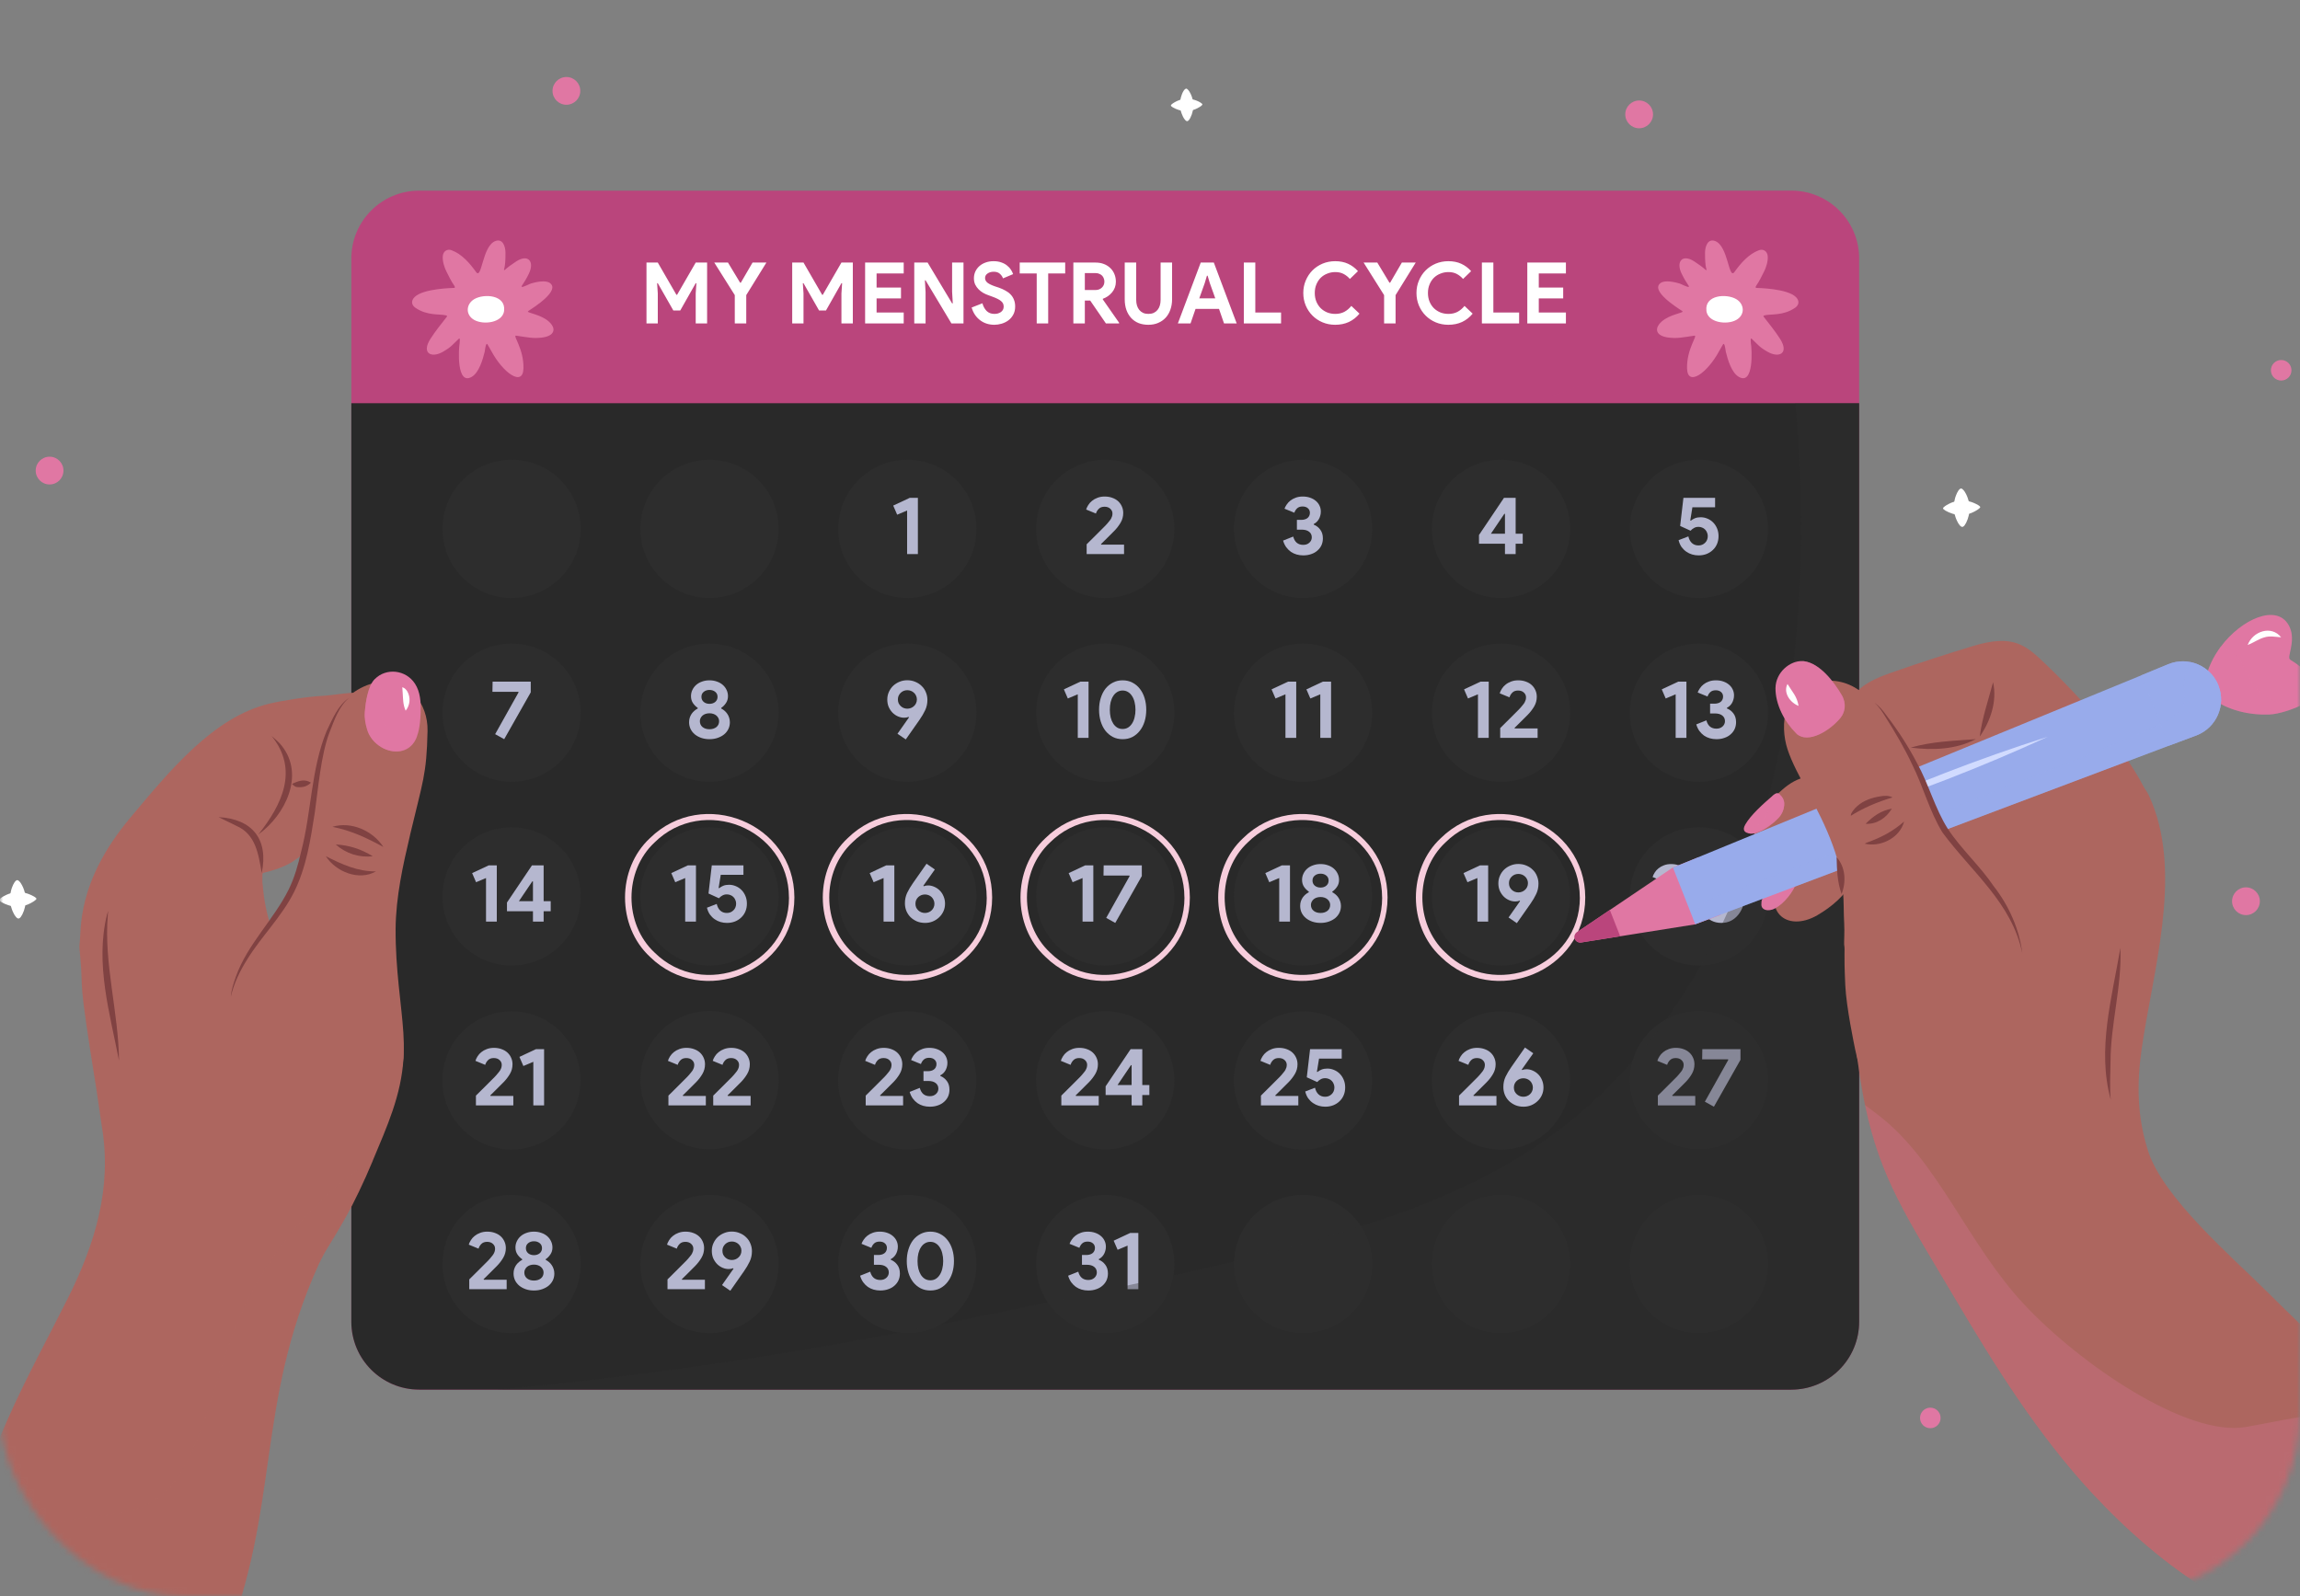 <svg width="376" height="261" viewBox="0 0 376 261" fill="none" xmlns="http://www.w3.org/2000/svg">
<rect x="0" y="0" width="376" height="261" fill="#808080" stroke="none"/>
<mask id="mask0_219_1944" style="mask-type:alpha" maskUnits="userSpaceOnUse" x="0" y="0" width="376" height="261">
<rect width="376" height="261" rx="30" fill="#FFFAFA"/>
</mask>
<g mask="url(#mask0_219_1944)">
<path d="M196.555 17.07C196.555 17.07 196.555 17.14 196.525 17.16C196.505 17.19 196.475 17.21 196.455 17.24C196.355 17.34 196.235 17.42 196.115 17.49C195.875 17.63 195.635 17.77 195.375 17.87C195.275 17.91 195.185 17.95 195.085 17.97C195.035 17.98 195.015 18.01 195.005 18.05C195.005 18.1 194.985 18.15 194.975 18.2C194.895 18.56 194.775 18.91 194.605 19.24C194.545 19.37 194.465 19.49 194.375 19.61C194.325 19.67 194.265 19.73 194.205 19.77C194.125 19.82 194.045 19.83 193.965 19.79C193.865 19.74 193.785 19.66 193.715 19.58C193.575 19.42 193.465 19.23 193.375 19.04C193.295 18.87 193.215 18.7 193.155 18.52C193.105 18.39 193.065 18.26 193.035 18.13C193.025 18.08 192.995 18.05 192.945 18.04C192.865 18.02 192.785 18 192.705 17.98C192.375 17.88 192.055 17.74 191.745 17.56C191.645 17.5 191.545 17.43 191.465 17.35C191.405 17.3 191.405 17.19 191.465 17.13C191.525 17.07 191.585 17.01 191.655 16.96C191.815 16.84 191.975 16.75 192.155 16.65C192.345 16.55 192.535 16.46 192.735 16.39C192.785 16.37 192.825 16.35 192.875 16.34C192.935 16.33 192.965 16.3 192.985 16.23C193.005 16.12 193.035 16.02 193.055 15.91C193.095 15.74 193.155 15.58 193.215 15.42C193.295 15.21 193.385 15.01 193.515 14.82C193.565 14.75 193.615 14.68 193.675 14.62C193.725 14.57 193.785 14.53 193.855 14.5C193.895 14.48 193.925 14.48 193.965 14.5C194.025 14.52 194.085 14.55 194.135 14.6C194.255 14.7 194.355 14.83 194.435 14.96C194.665 15.34 194.845 15.74 194.945 16.17C194.955 16.23 194.985 16.26 195.045 16.27C195.255 16.32 195.455 16.39 195.655 16.47C195.865 16.55 196.065 16.65 196.255 16.77C196.345 16.82 196.425 16.89 196.505 16.96C196.535 16.99 196.565 17.03 196.565 17.08L196.555 17.07Z" fill="white"/>
<path d="M323.725 82.9C323.725 82.9 323.715 82.98 323.685 83.01C323.655 83.04 323.625 83.07 323.595 83.1C323.475 83.21 323.335 83.31 323.195 83.4C322.915 83.57 322.625 83.73 322.325 83.85C322.215 83.89 322.105 83.94 321.985 83.97C321.925 83.98 321.895 84.01 321.885 84.07C321.885 84.13 321.865 84.18 321.855 84.24C321.765 84.67 321.615 85.08 321.425 85.47C321.345 85.62 321.255 85.77 321.155 85.91C321.095 85.98 321.025 86.05 320.945 86.1C320.855 86.16 320.765 86.17 320.655 86.12C320.535 86.06 320.445 85.97 320.365 85.87C320.195 85.68 320.075 85.46 319.965 85.23C319.865 85.03 319.775 84.83 319.705 84.62C319.645 84.47 319.605 84.32 319.565 84.16C319.545 84.1 319.515 84.07 319.455 84.06C319.365 84.04 319.265 84.01 319.175 83.98C318.775 83.86 318.405 83.69 318.045 83.49C317.925 83.42 317.815 83.34 317.705 83.24C317.635 83.18 317.635 83.05 317.705 82.98C317.775 82.9 317.855 82.84 317.935 82.78C318.115 82.64 318.315 82.53 318.525 82.42C318.745 82.3 318.975 82.2 319.215 82.11C319.265 82.09 319.325 82.07 319.385 82.06C319.455 82.04 319.495 82.01 319.505 81.93C319.525 81.8 319.565 81.68 319.585 81.55C319.625 81.35 319.705 81.16 319.775 80.97C319.875 80.72 319.975 80.48 320.125 80.26C320.185 80.18 320.235 80.09 320.315 80.02C320.375 79.96 320.445 79.91 320.525 79.88C320.565 79.86 320.605 79.86 320.645 79.88C320.725 79.9 320.785 79.94 320.845 79.99C320.985 80.11 321.105 80.26 321.205 80.42C321.485 80.87 321.685 81.35 321.815 81.86C321.835 81.93 321.865 81.96 321.935 81.98C322.185 82.04 322.425 82.12 322.655 82.22C322.905 82.32 323.135 82.44 323.365 82.57C323.475 82.63 323.575 82.71 323.665 82.8C323.705 82.84 323.735 82.88 323.735 82.94L323.725 82.9Z" fill="white"/>
<path d="M5.955 146.93C5.955 146.93 5.945 147.01 5.915 147.04C5.885 147.07 5.855 147.1 5.825 147.13C5.705 147.24 5.565 147.34 5.425 147.43C5.145 147.6 4.855 147.76 4.555 147.88C4.445 147.92 4.335 147.97 4.215 148C4.155 148.01 4.125 148.04 4.115 148.1C4.115 148.16 4.095 148.21 4.085 148.27C3.995 148.7 3.845 149.11 3.655 149.5C3.575 149.65 3.485 149.8 3.385 149.94C3.325 150.01 3.255 150.08 3.175 150.13C3.085 150.19 2.995 150.2 2.885 150.15C2.765 150.09 2.675 150 2.595 149.9C2.425 149.71 2.305 149.49 2.195 149.26C2.095 149.06 2.005 148.86 1.935 148.65C1.875 148.5 1.835 148.35 1.795 148.19C1.775 148.13 1.745 148.1 1.685 148.09C1.595 148.07 1.495 148.04 1.405 148.01C1.005 147.89 0.635 147.72 0.275 147.52C0.155 147.45 0.045 147.37 -0.065 147.27C-0.135 147.21 -0.135 147.08 -0.065 147.01C0.005 146.93 0.085 146.87 0.165 146.81C0.345 146.67 0.545 146.56 0.755 146.45C0.975 146.33 1.205 146.23 1.445 146.14C1.495 146.12 1.555 146.1 1.615 146.09C1.685 146.07 1.725 146.04 1.735 145.96C1.755 145.83 1.795 145.71 1.815 145.58C1.855 145.38 1.935 145.19 2.005 145C2.105 144.75 2.205 144.51 2.355 144.29C2.415 144.21 2.465 144.12 2.545 144.05C2.605 143.99 2.675 143.94 2.755 143.91C2.795 143.89 2.835 143.89 2.875 143.91C2.955 143.93 3.015 143.97 3.075 144.02C3.225 144.14 3.335 144.29 3.435 144.45C3.715 144.9 3.915 145.38 4.045 145.89C4.065 145.96 4.095 145.99 4.165 146.01C4.415 146.07 4.655 146.15 4.885 146.25C5.135 146.35 5.365 146.47 5.595 146.6C5.705 146.66 5.805 146.74 5.895 146.83C5.935 146.87 5.965 146.91 5.965 146.97L5.955 146.93Z" fill="white"/>
<path d="M92.595 17.13C93.849 17.13 94.865 16.114 94.865 14.86C94.865 13.606 93.849 12.59 92.595 12.59C91.341 12.59 90.325 13.606 90.325 14.86C90.325 16.114 91.341 17.13 92.595 17.13Z" fill="#E077A3"/>
<path d="M8.105 79.21C9.359 79.21 10.375 78.194 10.375 76.94C10.375 75.686 9.359 74.67 8.105 74.67C6.851 74.67 5.835 75.686 5.835 76.94C5.835 78.194 6.851 79.21 8.105 79.21Z" fill="#E077A3"/>
<path d="M267.965 20.97C269.219 20.97 270.235 19.954 270.235 18.7C270.235 17.446 269.219 16.43 267.965 16.43C266.711 16.43 265.695 17.446 265.695 18.7C265.695 19.954 266.711 20.97 267.965 20.97Z" fill="#E077A3"/>
<path d="M367.165 149.62C368.419 149.62 369.435 148.604 369.435 147.35C369.435 146.096 368.419 145.08 367.165 145.08C365.911 145.08 364.895 146.096 364.895 147.35C364.895 148.604 365.911 149.62 367.165 149.62Z" fill="#E077A3"/>
<path d="M372.925 62.22C373.853 62.22 374.605 61.468 374.605 60.54C374.605 59.612 373.853 58.86 372.925 58.86C371.997 58.86 371.245 59.612 371.245 60.54C371.245 61.468 371.997 62.22 372.925 62.22Z" fill="#E077A3"/>
<path d="M315.565 233.51C316.493 233.51 317.245 232.758 317.245 231.83C317.245 230.902 316.493 230.15 315.565 230.15C314.637 230.15 313.885 230.902 313.885 231.83C313.885 232.758 314.637 233.51 315.565 233.51Z" fill="#E077A3"/>
<path d="M292.835 31.17H68.525C62.4 31.17 57.435 36.135 57.435 42.26V216.11C57.435 222.235 62.4 227.2 68.525 227.2H292.835C298.96 227.2 303.925 222.235 303.925 216.11V42.26C303.925 36.135 298.96 31.17 292.835 31.17Z" fill="#BA457C"/>
<g style="mix-blend-mode:multiply" opacity="0.25">
<path d="M303.925 42.25V99.55C258.865 111.34 211.895 123.18 211.895 123.18C211.895 123.18 -18.345 59.3 145.595 71.59C270.185 80.94 286.675 47.67 287.415 31.16H292.845C298.965 31.16 303.935 36.12 303.935 42.25H303.925Z" fill="#BA457C"/>
</g>
<path d="M105.686 42.928H107.534L110.578 48.196H110.69L113.734 42.928H115.596V52.88H113.734V47.973L113.845 46.305H113.734L111.204 50.767H110.078L107.534 46.305H107.423L107.534 47.973V52.88H105.686V42.928ZM120.12 48.251L116.77 42.928H119.008L120.995 46.222H121.107L123.025 42.928H125.29L121.996 48.251V52.88H120.12V48.251ZM129.508 42.928H131.357L134.401 48.196H134.512L137.556 42.928H139.419V52.88H137.556V47.973L137.668 46.305H137.556L135.027 50.767H133.901L131.357 46.305H131.246L131.357 47.973V52.88H129.508V42.928ZM143.303 44.707V47.014H147.292V48.793H143.303V51.101H147.737V52.88H141.427V42.928H147.737V44.707H143.303ZM149.462 42.928H151.645L155.648 49.6H155.759L155.648 47.681V42.928H157.511V52.88H155.537L151.311 45.833H151.2L151.311 47.751V52.88H149.462V42.928ZM162.551 53.102C162.125 53.102 161.717 53.042 161.328 52.922C160.939 52.801 160.582 52.62 160.258 52.38C159.934 52.139 159.651 51.847 159.41 51.504C159.169 51.152 158.979 50.744 158.84 50.281L160.605 49.586C160.735 50.086 160.962 50.503 161.287 50.837C161.611 51.161 162.037 51.323 162.565 51.323C162.76 51.323 162.945 51.3 163.121 51.254C163.307 51.198 163.469 51.124 163.608 51.031C163.756 50.929 163.872 50.804 163.955 50.656C164.039 50.508 164.08 50.336 164.08 50.142C164.08 49.956 164.048 49.79 163.983 49.641C163.918 49.493 163.807 49.354 163.65 49.224C163.501 49.095 163.302 48.969 163.052 48.849C162.811 48.728 162.51 48.603 162.148 48.474L161.537 48.251C161.268 48.159 160.995 48.033 160.717 47.876C160.448 47.718 160.202 47.529 159.98 47.306C159.758 47.084 159.572 46.824 159.424 46.528C159.285 46.222 159.215 45.879 159.215 45.499C159.215 45.11 159.29 44.748 159.438 44.415C159.595 44.072 159.813 43.776 160.091 43.525C160.378 43.266 160.717 43.067 161.106 42.928C161.504 42.779 161.945 42.705 162.426 42.705C162.927 42.705 163.358 42.775 163.719 42.914C164.09 43.043 164.4 43.215 164.65 43.428C164.91 43.632 165.118 43.859 165.276 44.109C165.433 44.359 165.549 44.596 165.623 44.818L163.969 45.513C163.877 45.235 163.705 44.985 163.455 44.762C163.214 44.54 162.88 44.429 162.454 44.429C162.046 44.429 161.708 44.526 161.439 44.721C161.171 44.906 161.036 45.152 161.036 45.457C161.036 45.754 161.166 46.009 161.426 46.222C161.685 46.426 162.097 46.625 162.663 46.82L163.288 47.028C163.687 47.167 164.048 47.329 164.372 47.515C164.706 47.691 164.989 47.904 165.22 48.154C165.461 48.404 165.642 48.691 165.762 49.016C165.892 49.331 165.957 49.697 165.957 50.114C165.957 50.633 165.85 51.082 165.637 51.462C165.433 51.833 165.169 52.139 164.845 52.38C164.521 52.62 164.155 52.801 163.747 52.922C163.339 53.042 162.941 53.102 162.551 53.102ZM169.48 52.88V44.707H166.7V42.928H174.136V44.707H171.356V52.88H169.48ZM175.471 42.928H179.099C179.599 42.928 180.053 43.006 180.461 43.164C180.869 43.321 181.216 43.539 181.503 43.817C181.8 44.095 182.027 44.429 182.184 44.818C182.342 45.198 182.421 45.615 182.421 46.069C182.421 46.403 182.365 46.718 182.254 47.014C182.143 47.301 181.99 47.566 181.795 47.806C181.601 48.038 181.374 48.247 181.114 48.432C180.855 48.608 180.581 48.747 180.294 48.849L180.28 48.946L182.949 52.769V52.88H180.794L178.223 49.141H177.347V52.88H175.471V42.928ZM179.085 47.417C179.511 47.417 179.858 47.288 180.127 47.028C180.405 46.769 180.544 46.44 180.544 46.041C180.544 45.865 180.512 45.694 180.447 45.527C180.391 45.36 180.303 45.212 180.183 45.082C180.062 44.952 179.909 44.85 179.724 44.776C179.548 44.693 179.344 44.651 179.112 44.651H177.347V47.417H179.085ZM187.732 53.102C187.148 53.102 186.615 53.01 186.134 52.824C185.661 52.63 185.258 52.352 184.924 51.99C184.591 51.629 184.331 51.194 184.146 50.684C183.961 50.165 183.868 49.576 183.868 48.919V42.928H185.744V49.03C185.744 49.363 185.786 49.669 185.87 49.947C185.953 50.225 186.078 50.466 186.245 50.67C186.412 50.874 186.62 51.036 186.87 51.156C187.121 51.268 187.408 51.323 187.732 51.323C188.066 51.323 188.358 51.268 188.608 51.156C188.858 51.036 189.067 50.874 189.233 50.67C189.4 50.466 189.525 50.225 189.609 49.947C189.692 49.669 189.734 49.363 189.734 49.03V42.928H191.61V48.919C191.61 49.539 191.518 50.109 191.332 50.628C191.156 51.138 190.897 51.578 190.554 51.949C190.22 52.31 189.812 52.593 189.331 52.797C188.858 53.001 188.325 53.102 187.732 53.102ZM196.294 42.928H198.434L202.173 52.88H200.102L199.282 50.503H195.446L194.626 52.88H192.555L196.294 42.928ZM198.671 48.779L197.781 46.291L197.42 45.082H197.308L196.947 46.291L196.057 48.779H198.671ZM203.339 42.928H205.215V51.101H209.427V52.88H203.339V42.928ZM222.248 51.282C221.757 51.875 221.177 52.329 220.51 52.644C219.843 52.95 219.097 53.102 218.272 53.102C217.531 53.102 216.841 52.968 216.201 52.699C215.571 52.431 215.024 52.065 214.561 51.601C214.098 51.138 213.732 50.591 213.463 49.961C213.194 49.322 213.06 48.636 213.06 47.904C213.06 47.172 213.194 46.491 213.463 45.861C213.732 45.221 214.098 44.67 214.561 44.206C215.024 43.743 215.571 43.377 216.201 43.108C216.841 42.84 217.531 42.705 218.272 42.705C219.069 42.705 219.769 42.844 220.371 43.122C220.983 43.4 221.525 43.803 221.998 44.331L220.677 45.61C220.381 45.267 220.038 44.994 219.648 44.79C219.269 44.586 218.814 44.484 218.286 44.484C217.823 44.484 217.387 44.568 216.98 44.735C216.572 44.892 216.215 45.119 215.909 45.416C215.613 45.712 215.377 46.074 215.2 46.5C215.024 46.917 214.936 47.385 214.936 47.904C214.936 48.423 215.024 48.895 215.2 49.322C215.377 49.739 215.613 50.095 215.909 50.392C216.215 50.688 216.572 50.92 216.98 51.087C217.387 51.244 217.823 51.323 218.286 51.323C218.842 51.323 219.333 51.212 219.76 50.99C220.195 50.758 220.58 50.434 220.913 50.017L222.248 51.282ZM226.27 48.251L222.92 42.928H225.158L227.146 46.222H227.257L229.175 42.928H231.441L228.147 48.251V52.88H226.27V48.251ZM240.749 51.282C240.258 51.875 239.679 52.329 239.012 52.644C238.345 52.95 237.599 53.102 236.774 53.102C236.033 53.102 235.342 52.968 234.703 52.699C234.073 52.431 233.526 52.065 233.063 51.601C232.599 51.138 232.233 50.591 231.965 49.961C231.696 49.322 231.562 48.636 231.562 47.904C231.562 47.172 231.696 46.491 231.965 45.861C232.233 45.221 232.599 44.67 233.063 44.206C233.526 43.743 234.073 43.377 234.703 43.108C235.342 42.84 236.033 42.705 236.774 42.705C237.571 42.705 238.271 42.844 238.873 43.122C239.485 43.4 240.027 43.803 240.499 44.331L239.179 45.61C238.882 45.267 238.539 44.994 238.15 44.79C237.77 44.586 237.316 44.484 236.788 44.484C236.325 44.484 235.889 44.568 235.481 44.735C235.074 44.892 234.717 45.119 234.411 45.416C234.114 45.712 233.878 46.074 233.702 46.5C233.526 46.917 233.438 47.385 233.438 47.904C233.438 48.423 233.526 48.895 233.702 49.322C233.878 49.739 234.114 50.095 234.411 50.392C234.717 50.688 235.074 50.92 235.481 51.087C235.889 51.244 236.325 51.323 236.788 51.323C237.344 51.323 237.835 51.212 238.261 50.99C238.697 50.758 239.081 50.434 239.415 50.017L240.749 51.282ZM242.256 42.928H244.132V51.101H248.344V52.88H242.256V42.928ZM251.557 44.707V47.014H255.547V48.793H251.557V51.101H255.992V52.88H249.681V42.928H255.992V44.707H251.557Z" fill="white"/>
<path d="M75.145 56C75.185 55.82 75.165 55.63 75.165 55.44C75.165 55.35 75.075 55.33 75.015 55.38C73.915 56.4 73.835 56.69 72.435 57.5C70.535 58.61 68.855 57.78 70.355 55.42C71.065 54.3 72.185 52.87 73.015 51.83C73.135 51.67 73.115 51.62 72.895 51.56C71.905 51.3 69.855 51.67 67.895 50.31C67.235 49.85 67.195 49.15 67.765 48.58C69.195 47.14 74.095 47.09 74.255 47.07C74.445 47.04 74.355 46.84 74.245 46.68C73.735 45.95 73.365 45.14 72.965 44.36C72.685 43.81 72.305 42.73 72.385 41.87C72.455 41.07 73.115 40.65 73.815 40.91C75.485 41.52 76.795 43.03 77.825 44.47C78.795 45.82 78.815 40.19 81.005 39.4C82.205 38.97 82.625 40.33 82.635 41.29C82.665 44.09 82.235 44.09 82.455 44.16C82.555 44.19 82.555 43.95 84.365 42.76C86.355 41.45 87.415 42.78 86.465 44.73C85.605 46.51 85.115 46.79 85.305 46.9C85.485 47 86.625 46.39 86.825 46.34C87.595 46.12 89.135 45.76 89.865 46.25C91.685 47.48 87.225 50.29 86.395 50.83C86.345 50.86 86.325 50.93 86.285 50.98C86.825 51.3 89.095 51.62 90.165 53.05C90.845 53.97 90.505 55 88.455 55.21C87.105 55.35 86.435 55.18 84.365 54.88C83.765 54.79 85.645 57.03 85.575 60.21C85.505 63.33 82.215 60.95 80.315 57.38C80.115 57.01 79.895 56.65 79.685 56.29C79.665 56.26 79.605 56.22 79.585 56.23C79.355 56.3 79.285 57.34 79.235 57.52C78.925 58.78 78.315 60.91 77.125 61.61C74.615 63.09 74.955 57.03 75.155 56.02L75.145 56Z" fill="#E077A3"/>
<path d="M82.415 50.81C82.175 52.77 79.065 53.16 77.545 52.32C76.045 51.49 76.175 49.7 77.545 48.9C79.145 47.97 82.725 48.21 82.405 50.81H82.415Z" fill="white"/>
<path d="M286.225 56C286.185 55.82 286.205 55.63 286.205 55.44C286.205 55.35 286.295 55.33 286.355 55.38C287.455 56.4 287.535 56.69 288.935 57.5C290.835 58.61 292.515 57.78 291.015 55.42C290.305 54.3 289.185 52.87 288.355 51.83C288.235 51.67 288.255 51.62 288.475 51.56C289.465 51.3 291.515 51.67 293.475 50.31C294.135 49.85 294.175 49.15 293.605 48.58C292.175 47.14 287.275 47.09 287.115 47.07C286.925 47.04 287.015 46.84 287.125 46.68C287.635 45.95 288.005 45.14 288.405 44.36C288.685 43.81 289.065 42.73 288.985 41.87C288.915 41.07 288.255 40.65 287.555 40.91C285.885 41.52 284.575 43.03 283.545 44.47C282.575 45.82 282.555 40.19 280.365 39.4C279.165 38.97 278.745 40.33 278.735 41.29C278.705 44.09 279.135 44.09 278.915 44.16C278.815 44.19 278.815 43.95 277.005 42.76C275.015 41.45 273.955 42.78 274.905 44.73C275.765 46.51 276.255 46.79 276.065 46.9C275.885 47 274.745 46.39 274.545 46.34C273.775 46.12 272.235 45.76 271.505 46.25C269.685 47.48 274.145 50.29 274.975 50.83C275.025 50.86 275.045 50.93 275.085 50.98C274.545 51.3 272.275 51.62 271.205 53.05C270.525 53.97 270.865 55 272.915 55.21C274.265 55.35 274.935 55.18 277.005 54.88C277.605 54.79 275.725 57.03 275.795 60.21C275.865 63.33 279.155 60.95 281.055 57.38C281.255 57.01 281.475 56.65 281.685 56.29C281.705 56.26 281.765 56.22 281.785 56.23C282.015 56.3 282.085 57.34 282.135 57.52C282.445 58.78 283.055 60.91 284.245 61.61C286.755 63.09 286.415 57.03 286.215 56.02L286.225 56Z" fill="#E077A3"/>
<path d="M278.955 50.81C279.195 52.77 282.305 53.16 283.825 52.32C285.325 51.49 285.195 49.7 283.825 48.9C282.225 47.97 278.645 48.21 278.965 50.81H278.955Z" fill="white"/>
<path d="M303.925 65.93V216.11C303.925 222.23 298.965 227.2 292.835 227.2H68.525C62.405 227.2 57.435 222.24 57.435 216.11V65.93H303.925Z" fill="#292929"/>
<path d="M83.635 97.77C89.876 97.77 94.935 92.711 94.935 86.47C94.935 80.229 89.876 75.17 83.635 75.17C77.394 75.17 72.335 80.229 72.335 86.47C72.335 92.711 77.394 97.77 83.635 97.77Z" fill="#2D2D2D"/>
<path d="M115.985 97.77C122.226 97.77 127.285 92.711 127.285 86.47C127.285 80.229 122.226 75.17 115.985 75.17C109.744 75.17 104.685 80.229 104.685 86.47C104.685 92.711 109.744 97.77 115.985 97.77Z" fill="#2D2D2D"/>
<path d="M148.335 97.77C154.575 97.77 159.635 92.711 159.635 86.47C159.635 80.229 154.575 75.17 148.335 75.17C142.094 75.17 137.035 80.229 137.035 86.47C137.035 92.711 142.094 97.77 148.335 97.77Z" fill="#2D2D2D"/>
<path d="M148.294 90.59V83.467L146.667 84.152L146.022 82.66L148.724 81.397H150.054V90.59H148.294Z" fill="#B5B7CF"/>
<path d="M180.685 97.77C186.926 97.77 191.985 92.711 191.985 86.47C191.985 80.229 186.926 75.17 180.685 75.17C174.444 75.17 169.385 80.229 169.385 86.47C169.385 92.711 174.444 97.77 180.685 97.77Z" fill="#2D2D2D"/>
<path d="M177.643 90.59V88.991C178.172 88.471 178.66 87.987 179.108 87.539C179.296 87.351 179.489 87.158 179.686 86.961C179.883 86.764 180.067 86.581 180.237 86.41C180.407 86.24 180.56 86.088 180.694 85.953C180.828 85.81 180.931 85.698 181.003 85.617C181.147 85.447 181.272 85.295 181.379 85.16C181.496 85.026 181.586 84.896 181.648 84.771C181.72 84.636 181.774 84.506 181.81 84.381C181.845 84.246 181.863 84.103 181.863 83.951C181.863 83.655 181.747 83.4 181.514 83.185C181.281 82.961 180.963 82.849 180.56 82.849C180.156 82.849 179.843 82.965 179.619 83.198C179.395 83.422 179.243 83.677 179.162 83.964L177.563 83.306C177.634 83.064 177.751 82.817 177.912 82.566C178.073 82.307 178.279 82.078 178.53 81.881C178.781 81.675 179.077 81.509 179.417 81.384C179.767 81.249 180.156 81.182 180.587 81.182C181.052 81.182 181.474 81.254 181.85 81.397C182.226 81.531 182.544 81.72 182.804 81.962C183.064 82.204 183.266 82.49 183.409 82.822C183.552 83.144 183.624 83.494 183.624 83.87C183.624 84.444 183.481 84.972 183.194 85.456C182.916 85.931 182.576 86.374 182.172 86.787L181.017 87.942C180.712 88.247 180.367 88.588 179.982 88.964L180.035 89.044H183.758V90.59H177.643Z" fill="#B5B7CF"/>
<path d="M213.035 97.77C219.275 97.77 224.335 92.711 224.335 86.47C224.335 80.229 219.275 75.17 213.035 75.17C206.794 75.17 201.735 80.229 201.735 86.47C201.735 92.711 206.794 97.77 213.035 97.77Z" fill="#2D2D2D"/>
<path d="M213.051 90.805C212.675 90.805 212.312 90.756 211.963 90.657C211.622 90.559 211.309 90.411 211.022 90.214C210.735 90.008 210.48 89.752 210.256 89.448C210.041 89.143 209.875 88.789 209.758 88.386L211.412 87.727C211.528 88.175 211.725 88.516 212.003 88.749C212.281 88.973 212.63 89.085 213.051 89.085C213.239 89.085 213.419 89.058 213.589 89.004C213.759 88.941 213.907 88.856 214.032 88.749C214.158 88.641 214.256 88.516 214.328 88.373C214.409 88.22 214.449 88.05 214.449 87.862C214.449 87.468 214.301 87.158 214.006 86.934C213.719 86.71 213.32 86.598 212.809 86.598H212.016V84.999H212.742C212.921 84.999 213.096 84.977 213.266 84.932C213.437 84.887 213.584 84.82 213.71 84.73C213.844 84.632 213.947 84.511 214.019 84.367C214.1 84.215 214.14 84.04 214.14 83.843C214.14 83.539 214.032 83.292 213.817 83.104C213.602 82.907 213.311 82.808 212.944 82.808C212.55 82.808 212.245 82.916 212.03 83.131C211.824 83.337 211.68 83.57 211.6 83.83L209.987 83.171C210.068 82.947 210.189 82.719 210.35 82.486C210.511 82.244 210.713 82.029 210.955 81.841C211.206 81.644 211.497 81.487 211.828 81.37C212.16 81.245 212.541 81.182 212.971 81.182C213.41 81.182 213.808 81.245 214.167 81.37C214.534 81.496 214.848 81.67 215.108 81.894C215.367 82.109 215.569 82.369 215.712 82.674C215.856 82.97 215.927 83.292 215.927 83.642C215.927 83.91 215.892 84.152 215.82 84.367C215.757 84.582 215.672 84.775 215.565 84.945C215.457 85.115 215.332 85.263 215.188 85.389C215.054 85.505 214.915 85.599 214.772 85.671V85.779C215.202 85.949 215.556 86.222 215.833 86.598C216.12 86.975 216.263 87.45 216.263 88.023C216.263 88.426 216.187 88.798 216.035 89.139C215.883 89.47 215.663 89.761 215.376 90.012C215.099 90.263 214.763 90.456 214.368 90.59C213.974 90.733 213.535 90.805 213.051 90.805Z" fill="#B5B7CF"/>
<path d="M245.385 97.77C251.626 97.77 256.685 92.711 256.685 86.47C256.685 80.229 251.626 75.17 245.385 75.17C239.144 75.17 234.085 80.229 234.085 86.47C234.085 92.711 239.144 97.77 245.385 97.77Z" fill="#2D2D2D"/>
<path d="M246.029 90.59V88.897H241.782V87.472L245.868 81.397H247.776V87.257H248.932V88.897H247.776V90.59H246.029ZM246.029 84.018H245.922L243.731 87.257H246.029V84.018Z" fill="#B5B7CF"/>
<path d="M277.735 97.77C283.976 97.77 289.035 92.711 289.035 86.47C289.035 80.229 283.976 75.17 277.735 75.17C271.494 75.17 266.435 80.229 266.435 86.47C266.435 92.711 271.494 97.77 277.735 97.77Z" fill="#2D2D2D"/>
<path d="M277.678 90.805C277.329 90.805 276.979 90.756 276.63 90.657C276.289 90.559 275.971 90.406 275.676 90.2C275.38 89.994 275.12 89.739 274.896 89.434C274.681 89.121 274.52 88.749 274.412 88.319L276.012 87.701C276.11 88.148 276.298 88.507 276.576 88.776C276.863 89.044 277.226 89.179 277.665 89.179C277.88 89.179 278.077 89.143 278.256 89.071C278.444 88.991 278.606 88.883 278.74 88.749C278.883 88.614 278.991 88.458 279.063 88.278C279.143 88.09 279.184 87.884 279.184 87.66C279.184 87.445 279.143 87.248 279.063 87.069C278.991 86.881 278.888 86.719 278.753 86.585C278.619 86.442 278.458 86.334 278.27 86.262C278.09 86.182 277.889 86.141 277.665 86.141C277.387 86.141 277.141 86.204 276.926 86.33C276.711 86.446 276.527 86.594 276.375 86.773L274.668 85.994L275.205 81.397H280.38V82.943H276.67L276.321 85.093L276.428 85.12C276.608 84.968 276.827 84.838 277.087 84.73C277.347 84.623 277.66 84.569 278.028 84.569C278.413 84.569 278.78 84.645 279.13 84.797C279.479 84.941 279.788 85.147 280.057 85.416C280.326 85.684 280.541 86.011 280.702 86.397C280.864 86.773 280.944 87.194 280.944 87.66C280.944 88.117 280.864 88.538 280.702 88.924C280.541 89.309 280.313 89.64 280.017 89.918C279.73 90.196 279.385 90.415 278.982 90.577C278.588 90.729 278.153 90.805 277.678 90.805Z" fill="#B5B7CF"/>
<path d="M83.635 127.82C89.876 127.82 94.935 122.761 94.935 116.52C94.935 110.279 89.876 105.22 83.635 105.22C77.394 105.22 72.335 110.279 72.335 116.52C72.335 122.761 77.394 127.82 83.635 127.82Z" fill="#2D2D2D"/>
<path d="M80.946 120.035L84.776 113.194L84.736 113.114H80.502L80.529 111.447H86.766V113.194L82.424 120.855L80.946 120.035Z" fill="#B5B7CF"/>
<path d="M115.985 127.82C122.226 127.82 127.285 122.761 127.285 116.52C127.285 110.279 122.226 105.22 115.985 105.22C109.744 105.22 104.685 110.279 104.685 116.52C104.685 122.761 109.744 127.82 115.985 127.82Z" fill="#2D2D2D"/>
<path d="M115.985 120.855C115.493 120.855 115.04 120.783 114.628 120.64C114.225 120.497 113.875 120.304 113.58 120.062C113.284 119.811 113.056 119.52 112.894 119.188C112.733 118.848 112.652 118.481 112.652 118.086C112.652 117.818 112.688 117.567 112.76 117.334C112.841 117.101 112.944 116.89 113.069 116.702C113.203 116.514 113.356 116.348 113.526 116.205C113.696 116.061 113.875 115.94 114.064 115.842V115.734C113.768 115.537 113.508 115.277 113.284 114.955C113.069 114.632 112.961 114.256 112.961 113.826C112.961 113.459 113.038 113.118 113.19 112.804C113.342 112.482 113.553 112.204 113.822 111.971C114.09 111.738 114.409 111.559 114.776 111.434C115.143 111.299 115.546 111.232 115.985 111.232C116.425 111.232 116.828 111.299 117.195 111.434C117.562 111.559 117.881 111.738 118.149 111.971C118.418 112.204 118.629 112.482 118.781 112.804C118.933 113.118 119.009 113.459 119.009 113.826C119.009 114.256 118.897 114.632 118.673 114.955C118.458 115.277 118.203 115.537 117.907 115.734V115.842C118.096 115.94 118.275 116.061 118.445 116.205C118.615 116.348 118.763 116.514 118.889 116.702C119.023 116.89 119.126 117.101 119.198 117.334C119.278 117.567 119.319 117.818 119.319 118.086C119.319 118.481 119.238 118.848 119.077 119.188C118.915 119.52 118.687 119.811 118.391 120.062C118.096 120.304 117.742 120.497 117.329 120.64C116.926 120.783 116.478 120.855 115.985 120.855ZM115.985 115.076C116.362 115.076 116.675 114.973 116.926 114.767C117.177 114.552 117.303 114.274 117.303 113.933C117.303 113.584 117.177 113.311 116.926 113.114C116.675 112.908 116.362 112.804 115.985 112.804C115.609 112.804 115.296 112.908 115.045 113.114C114.794 113.311 114.668 113.584 114.668 113.933C114.668 114.274 114.794 114.552 115.045 114.767C115.296 114.973 115.609 115.076 115.985 115.076ZM115.985 119.229C116.442 119.229 116.819 119.112 117.114 118.879C117.41 118.637 117.558 118.315 117.558 117.912C117.558 117.724 117.518 117.553 117.437 117.401C117.356 117.24 117.244 117.101 117.101 116.984C116.967 116.868 116.801 116.778 116.604 116.716C116.416 116.653 116.209 116.621 115.985 116.621C115.761 116.621 115.551 116.653 115.354 116.716C115.166 116.778 115 116.868 114.857 116.984C114.722 117.101 114.615 117.24 114.534 117.401C114.453 117.553 114.413 117.724 114.413 117.912C114.413 118.315 114.561 118.637 114.857 118.879C115.152 119.112 115.529 119.229 115.985 119.229Z" fill="#B5B7CF"/>
<path d="M148.335 127.82C154.575 127.82 159.635 122.761 159.635 116.52C159.635 110.279 154.575 105.22 148.335 105.22C142.094 105.22 137.035 110.279 137.035 116.52C137.035 122.761 142.094 127.82 148.335 127.82Z" fill="#2D2D2D"/>
<path d="M147.821 117.347C147.471 117.347 147.131 117.276 146.799 117.132C146.468 116.989 146.172 116.787 145.912 116.527C145.653 116.259 145.442 115.945 145.281 115.587C145.128 115.219 145.052 114.816 145.052 114.377C145.052 113.92 145.142 113.499 145.321 113.114C145.5 112.719 145.738 112.383 146.033 112.106C146.338 111.828 146.683 111.613 147.068 111.46C147.462 111.299 147.875 111.219 148.305 111.219C148.798 111.219 149.246 111.308 149.649 111.487C150.061 111.658 150.41 111.891 150.697 112.186C150.993 112.473 151.217 112.813 151.369 113.208C151.53 113.593 151.611 114.001 151.611 114.431C151.611 115.049 151.486 115.618 151.235 116.138C150.993 116.648 150.684 117.172 150.307 117.71L148.076 120.895L146.719 119.968L148.6 117.293L148.533 117.213C148.327 117.302 148.09 117.347 147.821 117.347ZM148.332 112.845C148.126 112.845 147.928 112.881 147.74 112.952C147.561 113.024 147.4 113.127 147.256 113.261C147.113 113.396 146.997 113.557 146.907 113.745C146.826 113.924 146.786 114.126 146.786 114.35C146.786 114.583 146.826 114.794 146.907 114.982C146.997 115.161 147.113 115.318 147.256 115.452C147.4 115.587 147.561 115.69 147.74 115.761C147.928 115.833 148.126 115.869 148.332 115.869C148.529 115.869 148.721 115.833 148.91 115.761C149.098 115.69 149.263 115.587 149.407 115.452C149.559 115.318 149.676 115.161 149.756 114.982C149.846 114.794 149.891 114.583 149.891 114.35C149.891 114.126 149.846 113.924 149.756 113.745C149.676 113.557 149.559 113.396 149.407 113.261C149.263 113.127 149.098 113.024 148.91 112.952C148.721 112.881 148.529 112.845 148.332 112.845Z" fill="#B5B7CF"/>
<path d="M180.685 127.82C186.926 127.82 191.985 122.761 191.985 116.52C191.985 110.279 186.926 105.22 180.685 105.22C174.444 105.22 169.385 110.279 169.385 116.52C169.385 122.761 174.444 127.82 180.685 127.82Z" fill="#2D2D2D"/>
<path d="M176.194 120.64V113.517L174.567 114.202L173.922 112.71L176.624 111.447H177.954V120.64H176.194ZM183.53 120.855C182.938 120.855 182.405 120.734 181.93 120.492C181.455 120.241 181.048 119.901 180.707 119.471C180.376 119.041 180.12 118.534 179.941 117.952C179.762 117.361 179.672 116.724 179.672 116.044C179.672 115.363 179.762 114.731 179.941 114.148C180.12 113.557 180.376 113.046 180.707 112.616C181.048 112.186 181.455 111.85 181.93 111.608C182.405 111.357 182.938 111.232 183.53 111.232C184.121 111.232 184.654 111.357 185.129 111.608C185.604 111.85 186.007 112.186 186.339 112.616C186.679 113.046 186.939 113.557 187.118 114.148C187.297 114.731 187.387 115.363 187.387 116.044C187.387 116.724 187.297 117.361 187.118 117.952C186.939 118.534 186.679 119.041 186.339 119.471C186.007 119.901 185.604 120.241 185.129 120.492C184.654 120.734 184.121 120.855 183.53 120.855ZM183.53 119.188C183.852 119.188 184.143 119.112 184.403 118.96C184.663 118.799 184.883 118.579 185.062 118.301C185.25 118.015 185.389 117.679 185.478 117.293C185.577 116.908 185.626 116.492 185.626 116.044C185.626 115.587 185.577 115.17 185.478 114.794C185.389 114.408 185.25 114.077 185.062 113.799C184.883 113.512 184.663 113.293 184.403 113.14C184.143 112.979 183.852 112.899 183.53 112.899C183.198 112.899 182.902 112.979 182.643 113.14C182.383 113.293 182.163 113.512 181.984 113.799C181.805 114.077 181.666 114.408 181.567 114.794C181.478 115.17 181.433 115.587 181.433 116.044C181.433 116.492 181.478 116.908 181.567 117.293C181.666 117.679 181.805 118.015 181.984 118.301C182.163 118.579 182.383 118.799 182.643 118.96C182.902 119.112 183.198 119.188 183.53 119.188Z" fill="#B5B7CF"/>
<path d="M213.035 127.82C219.275 127.82 224.335 122.761 224.335 116.52C224.335 110.279 219.275 105.22 213.035 105.22C206.794 105.22 201.735 110.279 201.735 116.52C201.735 122.761 206.794 127.82 213.035 127.82Z" fill="#2D2D2D"/>
<path d="M210.144 120.64V113.517L208.517 114.202L207.872 112.71L210.574 111.447H211.904V120.64H210.144ZM215.84 120.64V113.517L214.214 114.202L213.569 112.71L216.27 111.447H217.601V120.64H215.84Z" fill="#B5B7CF"/>
<path d="M245.385 127.82C251.626 127.82 256.685 122.761 256.685 116.52C256.685 110.279 251.626 105.22 245.385 105.22C239.144 105.22 234.085 110.279 234.085 116.52C234.085 122.761 239.144 127.82 245.385 127.82Z" fill="#2D2D2D"/>
<path d="M241.614 120.64V113.517L239.987 114.202L239.342 112.71L242.044 111.447H243.374V120.64H241.614ZM245.25 120.64V119.041C245.779 118.521 246.267 118.037 246.715 117.589C246.904 117.401 247.096 117.208 247.293 117.011C247.49 116.814 247.674 116.63 247.844 116.46C248.015 116.29 248.167 116.138 248.301 116.003C248.436 115.86 248.539 115.748 248.61 115.667C248.754 115.497 248.879 115.345 248.987 115.21C249.103 115.076 249.193 114.946 249.256 114.82C249.327 114.686 249.381 114.556 249.417 114.431C249.453 114.296 249.471 114.153 249.471 114.001C249.471 113.705 249.354 113.45 249.121 113.235C248.888 113.011 248.57 112.899 248.167 112.899C247.764 112.899 247.45 113.015 247.226 113.248C247.002 113.472 246.85 113.727 246.769 114.014L245.17 113.356C245.241 113.114 245.358 112.867 245.519 112.616C245.681 112.356 245.887 112.128 246.137 111.931C246.388 111.725 246.684 111.559 247.025 111.434C247.374 111.299 247.764 111.232 248.194 111.232C248.66 111.232 249.081 111.304 249.457 111.447C249.833 111.581 250.152 111.77 250.411 112.012C250.671 112.253 250.873 112.54 251.016 112.872C251.16 113.194 251.231 113.544 251.231 113.92C251.231 114.493 251.088 115.022 250.801 115.506C250.523 115.981 250.183 116.424 249.78 116.836L248.624 117.992C248.319 118.297 247.974 118.637 247.589 119.014L247.643 119.094H251.366V120.64H245.25Z" fill="#B5B7CF"/>
<path d="M277.735 127.82C283.976 127.82 289.035 122.761 289.035 116.52C289.035 110.279 283.976 105.22 277.735 105.22C271.494 105.22 266.435 110.279 266.435 116.52C266.435 122.761 271.494 127.82 277.735 127.82Z" fill="#2D2D2D"/>
<path d="M273.934 120.64V113.517L272.307 114.202L271.662 112.71L274.364 111.447H275.694V120.64H273.934ZM280.598 120.855C280.221 120.855 279.858 120.806 279.509 120.707C279.169 120.609 278.855 120.461 278.568 120.264C278.281 120.058 278.026 119.802 277.802 119.498C277.587 119.193 277.421 118.839 277.305 118.436L278.958 117.777C279.074 118.225 279.272 118.566 279.549 118.799C279.827 119.023 280.177 119.135 280.598 119.135C280.786 119.135 280.965 119.108 281.135 119.054C281.305 118.991 281.453 118.906 281.579 118.799C281.704 118.691 281.803 118.566 281.874 118.422C281.955 118.27 281.995 118.1 281.995 117.912C281.995 117.517 281.848 117.208 281.552 116.984C281.265 116.76 280.866 116.648 280.356 116.648H279.563V115.049H280.289C280.468 115.049 280.642 115.027 280.813 114.982C280.983 114.937 281.131 114.87 281.256 114.78C281.391 114.682 281.494 114.561 281.565 114.417C281.646 114.265 281.686 114.09 281.686 113.893C281.686 113.588 281.579 113.342 281.364 113.154C281.149 112.957 280.857 112.858 280.49 112.858C280.096 112.858 279.791 112.966 279.576 113.181C279.37 113.387 279.227 113.62 279.146 113.88L277.533 113.221C277.614 112.997 277.735 112.769 277.896 112.536C278.057 112.294 278.259 112.079 278.501 111.891C278.752 111.693 279.043 111.537 279.375 111.42C279.706 111.295 280.087 111.232 280.517 111.232C280.956 111.232 281.355 111.295 281.713 111.42C282.081 111.546 282.394 111.72 282.654 111.944C282.914 112.159 283.115 112.419 283.259 112.724C283.402 113.02 283.474 113.342 283.474 113.692C283.474 113.96 283.438 114.202 283.366 114.417C283.304 114.632 283.218 114.825 283.111 114.995C283.003 115.165 282.878 115.313 282.735 115.439C282.6 115.555 282.461 115.649 282.318 115.721V115.828C282.748 115.999 283.102 116.272 283.38 116.648C283.666 117.025 283.81 117.5 283.81 118.073C283.81 118.476 283.734 118.848 283.581 119.188C283.429 119.52 283.209 119.811 282.923 120.062C282.645 120.313 282.309 120.506 281.915 120.64C281.521 120.783 281.081 120.855 280.598 120.855Z" fill="#B5B7CF"/>
<path d="M83.635 157.86C89.876 157.86 94.935 152.801 94.935 146.56C94.935 140.319 89.876 135.26 83.635 135.26C77.394 135.26 72.335 140.319 72.335 146.56C72.335 152.801 77.394 157.86 83.635 157.86Z" fill="#2D2D2D"/>
<path d="M79.454 150.68V143.557L77.828 144.242L77.182 142.75L79.884 141.487H81.214V150.68H79.454ZM87.126 150.68V148.987H82.879V147.562L86.964 141.487H88.873V147.347H90.029V148.987H88.873V150.68H87.126ZM87.126 144.108H87.018L84.827 147.347H87.126V144.108Z" fill="#B5B7CF"/>
<path d="M115.985 157.86C122.226 157.86 127.285 152.801 127.285 146.56C127.285 140.319 122.226 135.26 115.985 135.26C109.744 135.26 104.685 140.319 104.685 146.56C104.685 152.801 109.744 157.86 115.985 157.86Z" fill="#2D2D2D"/>
<path d="M112.014 150.68V143.557L110.388 144.242L109.742 142.75L112.444 141.487H113.774V150.68H112.014ZM118.836 150.895C118.486 150.895 118.137 150.846 117.788 150.747C117.447 150.649 117.129 150.496 116.833 150.29C116.538 150.084 116.278 149.829 116.054 149.524C115.839 149.211 115.677 148.839 115.57 148.409L117.169 147.79C117.268 148.238 117.456 148.597 117.734 148.866C118.02 149.134 118.383 149.269 118.822 149.269C119.037 149.269 119.235 149.233 119.414 149.161C119.602 149.081 119.763 148.973 119.898 148.839C120.041 148.704 120.148 148.548 120.22 148.368C120.301 148.18 120.341 147.974 120.341 147.75C120.341 147.535 120.301 147.338 120.22 147.159C120.148 146.971 120.045 146.809 119.911 146.675C119.777 146.532 119.615 146.424 119.427 146.352C119.248 146.272 119.046 146.231 118.822 146.231C118.545 146.231 118.298 146.294 118.083 146.42C117.868 146.536 117.684 146.684 117.532 146.863L115.825 146.084L116.363 141.487H121.537V143.033H117.828L117.478 145.183L117.586 145.21C117.765 145.058 117.985 144.928 118.244 144.82C118.504 144.713 118.818 144.659 119.185 144.659C119.571 144.659 119.938 144.735 120.287 144.887C120.637 145.031 120.946 145.237 121.215 145.506C121.484 145.774 121.699 146.101 121.86 146.487C122.021 146.863 122.102 147.284 122.102 147.75C122.102 148.207 122.021 148.628 121.86 149.013C121.699 149.399 121.47 149.73 121.174 150.008C120.888 150.286 120.543 150.505 120.14 150.667C119.745 150.819 119.311 150.895 118.836 150.895Z" fill="#B5B7CF"/>
<path d="M148.335 157.86C154.575 157.86 159.635 152.801 159.635 146.56C159.635 140.319 154.575 135.26 148.335 135.26C142.094 135.26 137.035 140.319 137.035 146.56C137.035 152.801 142.094 157.86 148.335 157.86Z" fill="#2D2D2D"/>
<path d="M144.444 150.68V143.557L142.817 144.242L142.172 142.75L144.874 141.487H146.204V150.68H144.444ZM151.724 144.766C152.074 144.766 152.414 144.843 152.746 144.995C153.077 145.138 153.373 145.34 153.633 145.6C153.893 145.86 154.099 146.173 154.251 146.541C154.412 146.908 154.493 147.311 154.493 147.75C154.493 148.207 154.403 148.628 154.224 149.013C154.045 149.399 153.803 149.73 153.498 150.008C153.203 150.286 152.858 150.505 152.464 150.667C152.078 150.819 151.671 150.895 151.24 150.895C150.739 150.895 150.286 150.81 149.883 150.64C149.48 150.461 149.13 150.228 148.835 149.941C148.548 149.645 148.324 149.305 148.163 148.919C148.01 148.525 147.934 148.113 147.934 147.683C147.934 147.065 148.055 146.5 148.297 145.989C148.548 145.47 148.862 144.941 149.238 144.404L151.469 141.218L152.826 142.159L150.945 144.82L151.012 144.901C151.218 144.811 151.456 144.766 151.724 144.766ZM151.214 149.269C151.411 149.269 151.603 149.233 151.792 149.161C151.98 149.09 152.145 148.987 152.289 148.852C152.432 148.718 152.544 148.561 152.625 148.382C152.714 148.194 152.759 147.988 152.759 147.764C152.759 147.54 152.714 147.333 152.625 147.145C152.544 146.957 152.432 146.796 152.289 146.661C152.145 146.527 151.98 146.424 151.792 146.352C151.603 146.281 151.411 146.245 151.214 146.245C151.008 146.245 150.81 146.281 150.622 146.352C150.443 146.424 150.277 146.527 150.125 146.661C149.982 146.796 149.865 146.957 149.776 147.145C149.695 147.333 149.655 147.54 149.655 147.764C149.655 147.988 149.695 148.194 149.776 148.382C149.865 148.561 149.982 148.718 150.125 148.852C150.277 148.987 150.443 149.09 150.622 149.161C150.81 149.233 151.008 149.269 151.214 149.269Z" fill="#B5B7CF"/>
<path d="M180.685 157.86C186.926 157.86 191.985 152.801 191.985 146.56C191.985 140.319 186.926 135.26 180.685 135.26C174.444 135.26 169.385 140.319 169.385 146.56C169.385 152.801 174.444 157.86 180.685 157.86Z" fill="#2D2D2D"/>
<path d="M176.974 150.68V143.557L175.348 144.242L174.702 142.75L177.404 141.487H178.734V150.68H176.974ZM180.842 150.075L184.673 143.234L184.632 143.154H180.399L180.426 141.487H186.662V143.234L182.321 150.895L180.842 150.075Z" fill="#B5B7CF"/>
<path d="M213.035 157.86C219.275 157.86 224.335 152.801 224.335 146.56C224.335 140.319 219.275 135.26 213.035 135.26C206.794 135.26 201.735 140.319 201.735 146.56C201.735 152.801 206.794 157.86 213.035 157.86Z" fill="#2D2D2D"/>
<path d="M209.124 150.68V143.557L207.497 144.242L206.852 142.75L209.554 141.487H210.884V150.68H209.124ZM215.882 150.895C215.389 150.895 214.936 150.823 214.524 150.68C214.121 150.537 213.772 150.344 213.476 150.102C213.18 149.851 212.952 149.56 212.79 149.229C212.629 148.888 212.549 148.521 212.549 148.126C212.549 147.858 212.584 147.607 212.656 147.374C212.737 147.141 212.84 146.93 212.965 146.742C213.1 146.554 213.252 146.388 213.422 146.245C213.592 146.101 213.772 145.981 213.96 145.882V145.774C213.664 145.577 213.404 145.317 213.18 144.995C212.965 144.672 212.858 144.296 212.858 143.866C212.858 143.499 212.934 143.158 213.086 142.845C213.238 142.522 213.449 142.244 213.718 142.011C213.987 141.778 214.305 141.599 214.672 141.474C215.039 141.339 215.443 141.272 215.882 141.272C216.321 141.272 216.724 141.339 217.091 141.474C217.459 141.599 217.777 141.778 218.046 142.011C218.314 142.244 218.525 142.522 218.677 142.845C218.83 143.158 218.906 143.499 218.906 143.866C218.906 144.296 218.794 144.672 218.57 144.995C218.355 145.317 218.099 145.577 217.804 145.774V145.882C217.992 145.981 218.171 146.101 218.341 146.245C218.511 146.388 218.659 146.554 218.785 146.742C218.919 146.93 219.022 147.141 219.094 147.374C219.174 147.607 219.215 147.858 219.215 148.126C219.215 148.521 219.134 148.888 218.973 149.229C218.812 149.56 218.583 149.851 218.287 150.102C217.992 150.344 217.638 150.537 217.226 150.68C216.822 150.823 216.374 150.895 215.882 150.895ZM215.882 145.116C216.258 145.116 216.572 145.013 216.822 144.807C217.073 144.592 217.199 144.314 217.199 143.973C217.199 143.624 217.073 143.351 216.822 143.154C216.572 142.948 216.258 142.845 215.882 142.845C215.505 142.845 215.192 142.948 214.941 143.154C214.69 143.351 214.565 143.624 214.565 143.973C214.565 144.314 214.69 144.592 214.941 144.807C215.192 145.013 215.505 145.116 215.882 145.116ZM215.882 149.269C216.339 149.269 216.715 149.152 217.011 148.919C217.306 148.677 217.454 148.355 217.454 147.952C217.454 147.764 217.414 147.593 217.333 147.441C217.253 147.28 217.141 147.141 216.997 147.024C216.863 146.908 216.697 146.818 216.5 146.756C216.312 146.693 216.106 146.661 215.882 146.661C215.658 146.661 215.447 146.693 215.25 146.756C215.062 146.818 214.896 146.908 214.753 147.024C214.618 147.141 214.511 147.28 214.43 147.441C214.35 147.593 214.309 147.764 214.309 147.952C214.309 148.355 214.457 148.677 214.753 148.919C215.048 149.152 215.425 149.269 215.882 149.269Z" fill="#B5B7CF"/>
<path d="M245.385 157.86C251.626 157.86 256.685 152.801 256.685 146.56C256.685 140.319 251.626 135.26 245.385 135.26C239.144 135.26 234.085 140.319 234.085 146.56C234.085 152.801 239.144 157.86 245.385 157.86Z" fill="#2D2D2D"/>
<path d="M241.524 150.68V143.557L239.898 144.242L239.252 142.75L241.954 141.487H243.284V150.68H241.524ZM247.717 147.387C247.368 147.387 247.027 147.316 246.696 147.172C246.364 147.029 246.069 146.827 245.809 146.567C245.549 146.299 245.338 145.985 245.177 145.627C245.025 145.259 244.949 144.856 244.949 144.417C244.949 143.96 245.038 143.539 245.217 143.154C245.397 142.759 245.634 142.423 245.93 142.146C246.234 141.868 246.579 141.653 246.965 141.501C247.359 141.339 247.771 141.259 248.201 141.259C248.694 141.259 249.142 141.348 249.545 141.527C249.957 141.698 250.307 141.931 250.593 142.226C250.889 142.513 251.113 142.853 251.265 143.248C251.427 143.633 251.507 144.041 251.507 144.471C251.507 145.089 251.382 145.658 251.131 146.178C250.889 146.688 250.58 147.213 250.204 147.75L247.973 150.935L246.615 150.008L248.497 147.333L248.43 147.253C248.224 147.342 247.986 147.387 247.717 147.387ZM248.228 142.885C248.022 142.885 247.825 142.921 247.637 142.992C247.457 143.064 247.296 143.167 247.153 143.301C247.009 143.436 246.893 143.597 246.803 143.785C246.723 143.965 246.682 144.166 246.682 144.39C246.682 144.623 246.723 144.834 246.803 145.022C246.893 145.201 247.009 145.358 247.153 145.492C247.296 145.627 247.457 145.73 247.637 145.801C247.825 145.873 248.022 145.909 248.228 145.909C248.425 145.909 248.618 145.873 248.806 145.801C248.994 145.73 249.16 145.627 249.303 145.492C249.456 145.358 249.572 145.201 249.653 145.022C249.742 144.834 249.787 144.623 249.787 144.39C249.787 144.166 249.742 143.965 249.653 143.785C249.572 143.597 249.456 143.436 249.303 143.301C249.16 143.167 248.994 143.064 248.806 142.992C248.618 142.921 248.425 142.885 248.228 142.885Z" fill="#B5B7CF"/>
<path d="M277.735 157.86C283.976 157.86 289.035 152.801 289.035 146.56C289.035 140.319 283.976 135.26 277.735 135.26C271.494 135.26 266.435 140.319 266.435 146.56C266.435 152.801 271.494 157.86 277.735 157.86Z" fill="#2D2D2D"/>
<path d="M270.243 150.68V149.081C270.772 148.561 271.26 148.077 271.708 147.629C271.896 147.441 272.089 147.248 272.286 147.051C272.483 146.854 272.667 146.67 272.837 146.5C273.007 146.33 273.159 146.178 273.294 146.043C273.428 145.9 273.531 145.788 273.603 145.707C273.746 145.537 273.872 145.385 273.979 145.25C274.096 145.116 274.185 144.986 274.248 144.861C274.32 144.726 274.374 144.596 274.409 144.471C274.445 144.336 274.463 144.193 274.463 144.041C274.463 143.745 274.347 143.49 274.114 143.275C273.881 143.051 273.563 142.939 273.159 142.939C272.756 142.939 272.443 143.055 272.219 143.288C271.995 143.512 271.842 143.767 271.762 144.054L270.162 143.396C270.234 143.154 270.351 142.907 270.512 142.656C270.673 142.397 270.879 142.168 271.13 141.971C271.381 141.765 271.677 141.599 272.017 141.474C272.367 141.339 272.756 141.272 273.186 141.272C273.652 141.272 274.073 141.344 274.45 141.487C274.826 141.621 275.144 141.81 275.404 142.052C275.664 142.293 275.865 142.58 276.009 142.912C276.152 143.234 276.224 143.584 276.224 143.96C276.224 144.533 276.08 145.062 275.794 145.546C275.516 146.021 275.175 146.464 274.772 146.877L273.616 148.032C273.312 148.337 272.967 148.677 272.582 149.054L272.635 149.134H276.358V150.68H270.243ZM281.397 150.895C280.806 150.895 280.273 150.774 279.798 150.532C279.323 150.281 278.915 149.941 278.575 149.511C278.243 149.081 277.988 148.574 277.809 147.992C277.629 147.401 277.54 146.765 277.54 146.084C277.54 145.403 277.629 144.771 277.809 144.189C277.988 143.597 278.243 143.086 278.575 142.656C278.915 142.226 279.323 141.89 279.798 141.648C280.273 141.397 280.806 141.272 281.397 141.272C281.989 141.272 282.522 141.397 282.997 141.648C283.471 141.89 283.875 142.226 284.206 142.656C284.547 143.086 284.806 143.597 284.986 144.189C285.165 144.771 285.254 145.403 285.254 146.084C285.254 146.765 285.165 147.401 284.986 147.992C284.806 148.574 284.547 149.081 284.206 149.511C283.875 149.941 283.471 150.281 282.997 150.532C282.522 150.774 281.989 150.895 281.397 150.895ZM281.397 149.229C281.72 149.229 282.011 149.152 282.271 149C282.531 148.839 282.75 148.619 282.929 148.341C283.117 148.055 283.256 147.719 283.346 147.333C283.445 146.948 283.494 146.532 283.494 146.084C283.494 145.627 283.445 145.21 283.346 144.834C283.256 144.448 283.117 144.117 282.929 143.839C282.75 143.552 282.531 143.333 282.271 143.181C282.011 143.019 281.72 142.939 281.397 142.939C281.066 142.939 280.77 143.019 280.51 143.181C280.25 143.333 280.031 143.552 279.852 143.839C279.672 144.117 279.533 144.448 279.435 144.834C279.345 145.21 279.301 145.627 279.301 146.084C279.301 146.532 279.345 146.948 279.435 147.333C279.533 147.719 279.672 148.055 279.852 148.341C280.031 148.619 280.25 148.839 280.51 149C280.77 149.152 281.066 149.229 281.397 149.229Z" fill="#B5B7CF"/>
<path d="M259.155 146.74C259.155 158.91 244.165 164.87 235.555 156.45C230.105 151.42 230.105 142.06 235.555 137.02C244.175 128.6 259.145 134.56 259.155 146.73V146.74ZM258.265 146.74C258.265 135.44 244.205 129.88 236.275 137.76C231.275 142.44 231.275 151.04 236.275 155.72C244.205 163.59 258.275 158.03 258.275 146.74H258.265Z" fill="#F7CDDC"/>
<path d="M226.835 146.74C226.835 158.91 211.845 164.87 203.235 156.45C197.785 151.42 197.785 142.06 203.235 137.02C211.855 128.6 226.825 134.56 226.835 146.73V146.74ZM225.945 146.74C225.945 135.44 211.885 129.88 203.955 137.76C198.955 142.44 198.955 151.04 203.955 155.72C211.885 163.59 225.955 158.03 225.955 146.74H225.945Z" fill="#F7CDDC"/>
<path d="M194.515 146.74C194.515 158.91 179.525 164.87 170.915 156.45C165.465 151.42 165.465 142.06 170.915 137.02C179.535 128.6 194.505 134.56 194.515 146.73V146.74ZM193.625 146.74C193.625 135.44 179.565 129.88 171.635 137.76C166.635 142.44 166.635 151.04 171.635 155.72C179.565 163.59 193.635 158.03 193.635 146.74H193.625Z" fill="#F7CDDC"/>
<path d="M162.195 146.74C162.195 158.91 147.205 164.87 138.595 156.45C133.145 151.42 133.145 142.06 138.595 137.02C147.215 128.6 162.185 134.56 162.195 146.73V146.74ZM161.305 146.74C161.305 135.44 147.245 129.88 139.315 137.76C134.315 142.44 134.315 151.04 139.315 155.72C147.245 163.59 161.315 158.03 161.315 146.74H161.305Z" fill="#F7CDDC"/>
<path d="M129.865 146.74C129.865 158.91 114.875 164.87 106.265 156.45C100.815 151.42 100.815 142.06 106.265 137.02C114.885 128.6 129.855 134.56 129.865 146.73V146.74ZM128.975 146.74C128.975 135.44 114.915 129.88 106.985 137.76C101.985 142.44 101.985 151.04 106.985 155.72C114.915 163.59 128.985 158.03 128.985 146.74H128.975Z" fill="#F7CDDC"/>
<path d="M87.821 187.132C93.613 184.807 96.424 178.228 94.099 172.436C91.774 166.644 85.194 163.834 79.403 166.159C73.611 168.483 70.801 175.063 73.125 180.855C75.45 186.646 82.03 189.457 87.821 187.132Z" fill="#2D2D2D"/>
<path d="M77.803 180.73V179.131C78.332 178.611 78.82 178.127 79.268 177.679C79.456 177.491 79.649 177.298 79.846 177.101C80.043 176.904 80.227 176.721 80.397 176.55C80.567 176.38 80.719 176.228 80.854 176.093C80.988 175.95 81.091 175.838 81.163 175.757C81.306 175.587 81.432 175.435 81.539 175.3C81.656 175.166 81.746 175.036 81.808 174.911C81.88 174.776 81.934 174.646 81.969 174.521C82.005 174.386 82.023 174.243 82.023 174.091C82.023 173.795 81.907 173.54 81.674 173.325C81.441 173.101 81.123 172.989 80.719 172.989C80.316 172.989 80.003 173.105 79.779 173.338C79.555 173.562 79.402 173.817 79.322 174.104L77.722 173.446C77.794 173.204 77.911 172.957 78.072 172.706C78.233 172.447 78.439 172.218 78.69 172.021C78.941 171.815 79.237 171.649 79.577 171.524C79.927 171.389 80.316 171.322 80.746 171.322C81.212 171.322 81.633 171.394 82.01 171.537C82.386 171.672 82.704 171.86 82.964 172.102C83.224 172.344 83.425 172.63 83.569 172.962C83.712 173.284 83.784 173.634 83.784 174.01C83.784 174.584 83.641 175.112 83.354 175.596C83.076 176.071 82.736 176.514 82.332 176.927L81.177 178.082C80.872 178.387 80.527 178.728 80.142 179.104L80.195 179.185H83.918V180.73H77.803ZM87.186 180.73V173.607L85.56 174.292L84.915 172.801L87.616 171.537H88.947V180.73H87.186Z" fill="#B5B7CF"/>
<path d="M119.475 187.348C125.413 185.425 128.666 179.053 126.743 173.116C124.82 167.179 118.448 163.925 112.51 165.848C106.573 167.772 103.32 174.144 105.243 180.081C107.166 186.018 113.538 189.272 119.475 187.348Z" fill="#2D2D2D"/>
<path d="M109.273 180.73V179.131C109.802 178.611 110.29 178.127 110.738 177.679C110.926 177.491 111.119 177.298 111.316 177.101C111.513 176.904 111.697 176.721 111.867 176.55C112.037 176.38 112.19 176.228 112.324 176.093C112.458 175.95 112.561 175.838 112.633 175.757C112.776 175.587 112.902 175.435 113.009 175.3C113.126 175.166 113.215 175.036 113.278 174.911C113.35 174.776 113.404 174.646 113.439 174.521C113.475 174.386 113.493 174.243 113.493 174.091C113.493 173.795 113.377 173.54 113.144 173.325C112.911 173.101 112.593 172.989 112.19 172.989C111.786 172.989 111.473 173.105 111.249 173.338C111.025 173.562 110.872 173.817 110.792 174.104L109.192 173.446C109.264 173.204 109.381 172.957 109.542 172.706C109.703 172.447 109.909 172.218 110.16 172.021C110.411 171.815 110.707 171.649 111.047 171.524C111.397 171.389 111.786 171.322 112.216 171.322C112.682 171.322 113.103 171.394 113.48 171.537C113.856 171.672 114.174 171.86 114.434 172.102C114.694 172.344 114.895 172.63 115.039 172.962C115.182 173.284 115.254 173.634 115.254 174.01C115.254 174.584 115.11 175.112 114.824 175.596C114.546 176.071 114.206 176.514 113.802 176.927L112.646 178.082C112.342 178.387 111.997 178.728 111.612 179.104L111.665 179.185H115.388V180.73H109.273ZM116.597 180.73V179.131C117.125 178.611 117.614 178.127 118.062 177.679C118.25 177.491 118.443 177.298 118.64 177.101C118.837 176.904 119.02 176.721 119.191 176.55C119.361 176.38 119.513 176.228 119.648 176.093C119.782 175.95 119.885 175.838 119.957 175.757C120.1 175.587 120.226 175.435 120.333 175.3C120.45 175.166 120.539 175.036 120.602 174.911C120.674 174.776 120.727 174.646 120.763 174.521C120.799 174.386 120.817 174.243 120.817 174.091C120.817 173.795 120.7 173.54 120.467 173.325C120.235 173.101 119.916 172.989 119.513 172.989C119.11 172.989 118.796 173.105 118.572 173.338C118.348 173.562 118.196 173.817 118.115 174.104L116.516 173.446C116.588 173.204 116.704 172.957 116.866 172.706C117.027 172.447 117.233 172.218 117.484 172.021C117.735 171.815 118.03 171.649 118.371 171.524C118.72 171.389 119.11 171.322 119.54 171.322C120.006 171.322 120.427 171.394 120.803 171.537C121.18 171.672 121.498 171.86 121.758 172.102C122.018 172.344 122.219 172.63 122.363 172.962C122.506 173.284 122.578 173.634 122.578 174.01C122.578 174.584 122.434 175.112 122.147 175.596C121.87 176.071 121.529 176.514 121.126 176.927L119.97 178.082C119.666 178.387 119.321 178.728 118.935 179.104L118.989 179.185H122.712V180.73H116.597Z" fill="#B5B7CF"/>
<path d="M152.525 187.131C158.317 184.806 161.127 178.227 158.802 172.435C156.478 166.643 149.898 163.833 144.106 166.158C138.315 168.482 135.504 175.062 137.829 180.854C140.154 186.645 146.733 189.456 152.525 187.131Z" fill="#2D2D2D"/>
<path d="M141.523 180.73V179.131C142.052 178.611 142.54 178.127 142.988 177.679C143.176 177.491 143.369 177.298 143.566 177.101C143.763 176.904 143.947 176.721 144.117 176.55C144.287 176.38 144.44 176.228 144.574 176.093C144.708 175.95 144.811 175.838 144.883 175.757C145.026 175.587 145.152 175.435 145.259 175.3C145.376 175.166 145.465 175.036 145.528 174.911C145.6 174.776 145.654 174.646 145.689 174.521C145.725 174.386 145.743 174.243 145.743 174.091C145.743 173.795 145.627 173.54 145.394 173.325C145.161 173.101 144.843 172.989 144.44 172.989C144.036 172.989 143.723 173.105 143.499 173.338C143.275 173.562 143.122 173.817 143.042 174.104L141.442 173.446C141.514 173.204 141.631 172.957 141.792 172.706C141.953 172.447 142.159 172.218 142.41 172.021C142.661 171.815 142.957 171.649 143.297 171.524C143.647 171.389 144.036 171.322 144.466 171.322C144.932 171.322 145.353 171.394 145.73 171.537C146.106 171.672 146.424 171.86 146.684 172.102C146.944 172.344 147.145 172.63 147.289 172.962C147.432 173.284 147.504 173.634 147.504 174.01C147.504 174.584 147.36 175.112 147.074 175.596C146.796 176.071 146.456 176.514 146.052 176.927L144.896 178.082C144.592 178.387 144.247 178.728 143.862 179.104L143.915 179.185H147.638V180.73H141.523ZM152.005 180.945C151.629 180.945 151.266 180.896 150.917 180.797C150.576 180.699 150.262 180.551 149.976 180.354C149.689 180.148 149.434 179.892 149.21 179.588C148.995 179.283 148.829 178.929 148.712 178.526L150.365 177.867C150.482 178.315 150.679 178.656 150.957 178.889C151.235 179.113 151.584 179.225 152.005 179.225C152.193 179.225 152.373 179.198 152.543 179.144C152.713 179.081 152.861 178.996 152.986 178.889C153.112 178.781 153.21 178.656 153.282 178.513C153.363 178.36 153.403 178.19 153.403 178.002C153.403 177.608 153.255 177.298 152.959 177.074C152.673 176.85 152.274 176.738 151.763 176.738H150.97V175.139H151.696C151.875 175.139 152.05 175.117 152.22 175.072C152.39 175.027 152.538 174.96 152.664 174.87C152.798 174.772 152.901 174.651 152.973 174.507C153.053 174.355 153.094 174.18 153.094 173.983C153.094 173.679 152.986 173.432 152.771 173.244C152.556 173.047 152.265 172.948 151.898 172.948C151.503 172.948 151.199 173.056 150.984 173.271C150.778 173.477 150.634 173.71 150.554 173.97L148.941 173.311C149.021 173.087 149.142 172.859 149.304 172.626C149.465 172.384 149.667 172.169 149.909 171.981C150.159 171.784 150.451 171.627 150.782 171.51C151.114 171.385 151.494 171.322 151.925 171.322C152.364 171.322 152.762 171.385 153.121 171.51C153.488 171.636 153.802 171.81 154.061 172.034C154.321 172.249 154.523 172.509 154.666 172.814C154.81 173.11 154.881 173.432 154.881 173.782C154.881 174.05 154.845 174.292 154.774 174.507C154.711 174.722 154.626 174.915 154.518 175.085C154.411 175.256 154.285 175.403 154.142 175.529C154.008 175.645 153.869 175.739 153.725 175.811V175.919C154.156 176.089 154.509 176.362 154.787 176.738C155.074 177.115 155.217 177.59 155.217 178.163C155.217 178.566 155.141 178.938 154.989 179.279C154.837 179.61 154.617 179.901 154.33 180.152C154.053 180.403 153.717 180.596 153.322 180.73C152.928 180.873 152.489 180.945 152.005 180.945Z" fill="#B5B7CF"/>
<path d="M185.431 186.878C191.093 184.253 193.554 177.534 190.929 171.873C188.303 166.211 181.585 163.75 175.923 166.376C170.262 169.001 167.8 175.72 170.426 181.381C173.052 187.043 179.77 189.504 185.431 186.878Z" fill="#2D2D2D"/>
<path d="M173.503 180.73V179.131C174.032 178.611 174.52 178.127 174.968 177.679C175.156 177.491 175.349 177.298 175.546 177.101C175.743 176.904 175.927 176.72 176.097 176.55C176.267 176.38 176.419 176.228 176.554 176.093C176.688 175.95 176.791 175.838 176.863 175.757C177.006 175.587 177.132 175.435 177.239 175.3C177.356 175.166 177.445 175.036 177.508 174.91C177.58 174.776 177.634 174.646 177.669 174.521C177.705 174.386 177.723 174.243 177.723 174.091C177.723 173.795 177.607 173.54 177.374 173.325C177.141 173.101 176.823 172.989 176.419 172.989C176.016 172.989 175.703 173.105 175.479 173.338C175.255 173.562 175.102 173.817 175.022 174.104L173.422 173.445C173.494 173.204 173.611 172.957 173.772 172.706C173.933 172.446 174.139 172.218 174.39 172.021C174.641 171.815 174.937 171.649 175.277 171.524C175.627 171.389 176.016 171.322 176.446 171.322C176.912 171.322 177.333 171.394 177.71 171.537C178.086 171.671 178.404 171.86 178.664 172.102C178.924 172.343 179.125 172.63 179.269 172.962C179.412 173.284 179.484 173.634 179.484 174.01C179.484 174.583 179.34 175.112 179.054 175.596C178.776 176.071 178.435 176.514 178.032 176.926L176.876 178.082C176.572 178.387 176.227 178.727 175.842 179.104L175.895 179.184H179.618V180.73H173.503ZM184.993 180.73V179.037H180.746V177.612L184.832 171.537H186.74V177.397H187.896V179.037H186.74V180.73H184.993ZM184.993 174.158H184.886L182.695 177.397H184.993V174.158Z" fill="#B5B7CF"/>
<path d="M217.229 187.14C223.02 184.816 225.831 178.236 223.506 172.444C221.181 166.653 214.602 163.842 208.81 166.167C203.018 168.492 200.208 175.071 202.533 180.863C204.857 186.655 211.437 189.465 217.229 187.14Z" fill="#2D2D2D"/>
<path d="M206.133 180.73V179.131C206.662 178.611 207.15 178.127 207.598 177.679C207.786 177.491 207.979 177.298 208.176 177.101C208.373 176.904 208.557 176.721 208.727 176.55C208.897 176.38 209.049 176.228 209.184 176.093C209.318 175.95 209.421 175.838 209.493 175.757C209.636 175.587 209.762 175.435 209.869 175.3C209.986 175.166 210.075 175.036 210.138 174.911C210.21 174.776 210.263 174.646 210.299 174.521C210.335 174.386 210.353 174.243 210.353 174.091C210.353 173.795 210.237 173.54 210.004 173.325C209.771 173.101 209.453 172.989 209.049 172.989C208.646 172.989 208.333 173.105 208.109 173.338C207.885 173.562 207.732 173.817 207.652 174.104L206.052 173.446C206.124 173.204 206.24 172.957 206.402 172.706C206.563 172.447 206.769 172.218 207.02 172.021C207.271 171.815 207.566 171.649 207.907 171.524C208.256 171.389 208.646 171.322 209.076 171.322C209.542 171.322 209.963 171.394 210.34 171.537C210.716 171.672 211.034 171.86 211.294 172.102C211.554 172.344 211.755 172.63 211.899 172.962C212.042 173.284 212.114 173.634 212.114 174.01C212.114 174.584 211.97 175.112 211.684 175.596C211.406 176.071 211.065 176.514 210.662 176.927L209.506 178.082C209.202 178.387 208.857 178.728 208.471 179.104L208.525 179.185H212.248V180.73H206.133ZM216.642 180.945C216.292 180.945 215.943 180.896 215.594 180.797C215.253 180.699 214.935 180.546 214.639 180.34C214.344 180.134 214.084 179.879 213.86 179.574C213.645 179.261 213.484 178.889 213.376 178.459L214.975 177.841C215.074 178.289 215.262 178.647 215.54 178.916C215.827 179.185 216.189 179.319 216.628 179.319C216.844 179.319 217.041 179.283 217.22 179.211C217.408 179.131 217.569 179.023 217.704 178.889C217.847 178.754 217.955 178.598 218.026 178.418C218.107 178.23 218.147 178.024 218.147 177.8C218.147 177.585 218.107 177.388 218.026 177.209C217.955 177.021 217.852 176.859 217.717 176.725C217.583 176.582 217.421 176.474 217.233 176.402C217.054 176.322 216.852 176.281 216.628 176.281C216.351 176.281 216.104 176.344 215.889 176.47C215.674 176.586 215.491 176.734 215.338 176.913L213.631 176.134L214.169 171.537H219.343V173.083H215.634L215.284 175.233L215.392 175.26C215.571 175.108 215.791 174.978 216.051 174.87C216.31 174.763 216.624 174.709 216.991 174.709C217.377 174.709 217.744 174.785 218.093 174.937C218.443 175.081 218.752 175.287 219.021 175.556C219.29 175.825 219.505 176.152 219.666 176.537C219.827 176.913 219.908 177.334 219.908 177.8C219.908 178.257 219.827 178.678 219.666 179.064C219.505 179.449 219.276 179.78 218.98 180.058C218.694 180.336 218.349 180.555 217.946 180.717C217.551 180.869 217.117 180.945 216.642 180.945Z" fill="#B5B7CF"/>
<path d="M249.58 187.14C255.372 184.815 258.183 178.235 255.858 172.444C253.533 166.652 246.953 163.842 241.162 166.166C235.37 168.491 232.56 175.071 234.884 180.862C237.209 186.654 243.789 189.465 249.58 187.14Z" fill="#2D2D2D"/>
<path d="M238.523 180.73V179.131C239.052 178.611 239.54 178.127 239.988 177.679C240.176 177.491 240.369 177.298 240.566 177.101C240.763 176.904 240.947 176.721 241.117 176.55C241.287 176.38 241.44 176.228 241.574 176.093C241.708 175.95 241.811 175.838 241.883 175.757C242.026 175.587 242.152 175.435 242.259 175.3C242.376 175.166 242.465 175.036 242.528 174.911C242.6 174.776 242.654 174.646 242.689 174.521C242.725 174.386 242.743 174.243 242.743 174.091C242.743 173.795 242.627 173.54 242.394 173.325C242.161 173.101 241.843 172.989 241.44 172.989C241.036 172.989 240.723 173.105 240.499 173.338C240.275 173.562 240.122 173.817 240.042 174.104L238.442 173.446C238.514 173.204 238.631 172.957 238.792 172.706C238.953 172.447 239.159 172.218 239.41 172.021C239.661 171.815 239.957 171.649 240.297 171.524C240.647 171.389 241.036 171.322 241.466 171.322C241.932 171.322 242.353 171.394 242.73 171.537C243.106 171.672 243.424 171.86 243.684 172.102C243.944 172.344 244.145 172.63 244.289 172.962C244.432 173.284 244.504 173.634 244.504 174.01C244.504 174.584 244.36 175.112 244.074 175.596C243.796 176.071 243.456 176.514 243.052 176.927L241.896 178.082C241.592 178.387 241.247 178.728 240.862 179.104L240.915 179.185H244.638V180.73H238.523ZM249.556 174.817C249.906 174.817 250.246 174.893 250.578 175.045C250.909 175.188 251.205 175.39 251.465 175.65C251.725 175.91 251.931 176.223 252.083 176.591C252.244 176.958 252.325 177.361 252.325 177.8C252.325 178.257 252.235 178.678 252.056 179.064C251.877 179.449 251.635 179.78 251.33 180.058C251.035 180.336 250.69 180.555 250.295 180.717C249.91 180.869 249.502 180.945 249.072 180.945C248.571 180.945 248.118 180.86 247.715 180.69C247.312 180.511 246.962 180.278 246.667 179.991C246.38 179.695 246.156 179.355 245.995 178.969C245.842 178.575 245.766 178.163 245.766 177.733C245.766 177.115 245.887 176.55 246.129 176.04C246.38 175.52 246.693 174.991 247.07 174.454L249.301 171.268L250.658 172.209L248.777 174.87L248.844 174.951C249.05 174.861 249.287 174.817 249.556 174.817ZM249.045 179.319C249.243 179.319 249.435 179.283 249.623 179.211C249.812 179.14 249.977 179.037 250.121 178.902C250.264 178.768 250.376 178.611 250.457 178.432C250.546 178.244 250.591 178.038 250.591 177.814C250.591 177.59 250.546 177.384 250.457 177.195C250.376 177.007 250.264 176.846 250.121 176.712C249.977 176.577 249.812 176.474 249.623 176.402C249.435 176.331 249.243 176.295 249.045 176.295C248.839 176.295 248.642 176.331 248.454 176.402C248.275 176.474 248.109 176.577 247.957 176.712C247.813 176.846 247.697 177.007 247.607 177.195C247.527 177.384 247.486 177.59 247.486 177.814C247.486 178.038 247.527 178.244 247.607 178.432C247.697 178.611 247.813 178.768 247.957 178.902C248.109 179.037 248.275 179.14 248.454 179.211C248.642 179.283 248.839 179.319 249.045 179.319Z" fill="#B5B7CF"/>
<path d="M280.494 187.559C286.546 186.036 290.217 179.895 288.693 173.843C287.17 167.791 281.029 164.12 274.977 165.643C268.925 167.167 265.254 173.308 266.777 179.36C268.301 185.412 274.442 189.083 280.494 187.559Z" fill="#2D2D2D"/>
<path d="M271.023 180.73V179.131C271.551 178.611 272.04 178.127 272.488 177.679C272.676 177.491 272.869 177.298 273.066 177.101C273.263 176.904 273.446 176.72 273.617 176.55C273.787 176.38 273.939 176.228 274.074 176.093C274.208 175.95 274.311 175.838 274.383 175.757C274.526 175.587 274.652 175.435 274.759 175.3C274.876 175.166 274.965 175.036 275.028 174.91C275.1 174.776 275.153 174.646 275.189 174.521C275.225 174.386 275.243 174.243 275.243 174.091C275.243 173.795 275.126 173.54 274.894 173.325C274.661 173.101 274.342 172.989 273.939 172.989C273.536 172.989 273.222 173.105 272.998 173.338C272.774 173.562 272.622 173.817 272.542 174.104L270.942 173.445C271.014 173.204 271.13 172.957 271.292 172.706C271.453 172.446 271.659 172.218 271.91 172.021C272.161 171.815 272.456 171.649 272.797 171.524C273.146 171.389 273.536 171.322 273.966 171.322C274.432 171.322 274.853 171.394 275.23 171.537C275.606 171.671 275.924 171.86 276.184 172.102C276.444 172.343 276.645 172.63 276.789 172.962C276.932 173.284 277.004 173.634 277.004 174.01C277.004 174.583 276.86 175.112 276.574 175.596C276.296 176.071 275.955 176.514 275.552 176.926L274.396 178.082C274.092 178.387 273.747 178.727 273.361 179.104L273.415 179.184H277.138V180.73H271.023ZM278.709 180.125L282.54 173.284L282.499 173.204H278.266L278.293 171.537H284.529V173.284L280.188 180.945L278.709 180.125Z" fill="#B5B7CF"/>
<path d="M83.635 217.96C89.876 217.96 94.935 212.901 94.935 206.66C94.935 200.419 89.876 195.36 83.635 195.36C77.394 195.36 72.335 200.419 72.335 206.66C72.335 212.901 77.394 217.96 83.635 217.96Z" fill="#2D2D2D"/>
<path d="M76.713 210.78V209.181C77.242 208.661 77.73 208.177 78.178 207.729C78.366 207.541 78.559 207.348 78.756 207.151C78.953 206.954 79.137 206.771 79.307 206.6C79.477 206.43 79.629 206.278 79.764 206.143C79.898 206 80.001 205.888 80.073 205.807C80.216 205.637 80.342 205.485 80.449 205.35C80.566 205.216 80.655 205.086 80.718 204.961C80.79 204.826 80.844 204.696 80.879 204.571C80.915 204.436 80.933 204.293 80.933 204.141C80.933 203.845 80.817 203.59 80.584 203.375C80.351 203.151 80.033 203.039 79.629 203.039C79.226 203.039 78.913 203.155 78.689 203.388C78.465 203.612 78.312 203.868 78.232 204.154L76.632 203.496C76.704 203.254 76.82 203.007 76.982 202.756C77.143 202.497 77.349 202.268 77.6 202.071C77.851 201.865 78.147 201.699 78.487 201.574C78.837 201.439 79.226 201.372 79.656 201.372C80.122 201.372 80.543 201.444 80.92 201.587C81.296 201.722 81.614 201.91 81.874 202.152C82.134 202.394 82.335 202.68 82.479 203.012C82.622 203.334 82.694 203.684 82.694 204.06C82.694 204.634 82.55 205.162 82.264 205.646C81.986 206.121 81.645 206.564 81.242 206.977L80.086 208.132C79.782 208.437 79.437 208.778 79.052 209.154L79.105 209.235H82.828V210.78H76.713ZM87.289 210.995C86.796 210.995 86.344 210.924 85.932 210.78C85.529 210.637 85.179 210.444 84.883 210.202C84.588 209.951 84.359 209.66 84.198 209.329C84.037 208.988 83.956 208.621 83.956 208.227C83.956 207.958 83.992 207.707 84.064 207.474C84.144 207.241 84.247 207.03 84.373 206.842C84.507 206.654 84.659 206.488 84.83 206.345C85 206.202 85.179 206.081 85.367 205.982V205.875C85.072 205.677 84.812 205.418 84.588 205.095C84.373 204.772 84.265 204.396 84.265 203.966C84.265 203.599 84.341 203.258 84.494 202.945C84.646 202.622 84.857 202.344 85.125 202.111C85.394 201.878 85.712 201.699 86.08 201.574C86.447 201.439 86.85 201.372 87.289 201.372C87.728 201.372 88.131 201.439 88.499 201.574C88.866 201.699 89.184 201.878 89.453 202.111C89.722 202.344 89.932 202.622 90.085 202.945C90.237 203.258 90.313 203.599 90.313 203.966C90.313 204.396 90.201 204.772 89.977 205.095C89.762 205.418 89.507 205.677 89.211 205.875V205.982C89.399 206.081 89.579 206.202 89.749 206.345C89.919 206.488 90.067 206.654 90.192 206.842C90.327 207.03 90.43 207.241 90.501 207.474C90.582 207.707 90.622 207.958 90.622 208.227C90.622 208.621 90.542 208.988 90.38 209.329C90.219 209.66 89.991 209.951 89.695 210.202C89.399 210.444 89.045 210.637 88.633 210.78C88.23 210.924 87.782 210.995 87.289 210.995ZM87.289 205.216C87.665 205.216 87.979 205.113 88.23 204.907C88.481 204.692 88.606 204.414 88.606 204.074C88.606 203.724 88.481 203.451 88.23 203.254C87.979 203.048 87.665 202.945 87.289 202.945C86.913 202.945 86.599 203.048 86.348 203.254C86.097 203.451 85.972 203.724 85.972 204.074C85.972 204.414 86.097 204.692 86.348 204.907C86.599 205.113 86.913 205.216 87.289 205.216ZM87.289 209.369C87.746 209.369 88.123 209.252 88.418 209.02C88.714 208.778 88.862 208.455 88.862 208.052C88.862 207.864 88.821 207.693 88.741 207.541C88.66 207.38 88.548 207.241 88.405 207.124C88.27 207.008 88.105 206.918 87.907 206.856C87.719 206.793 87.513 206.762 87.289 206.762C87.065 206.762 86.855 206.793 86.657 206.856C86.469 206.918 86.304 207.008 86.16 207.124C86.026 207.241 85.918 207.38 85.838 207.541C85.757 207.693 85.717 207.864 85.717 208.052C85.717 208.455 85.865 208.778 86.16 209.02C86.456 209.252 86.832 209.369 87.289 209.369Z" fill="#B5B7CF"/>
<path d="M115.985 217.96C122.226 217.96 127.285 212.901 127.285 206.66C127.285 200.419 122.226 195.36 115.985 195.36C109.744 195.36 104.685 200.419 104.685 206.66C104.685 212.901 109.744 217.96 115.985 217.96Z" fill="#2D2D2D"/>
<path d="M109.123 210.78V209.181C109.652 208.661 110.14 208.177 110.588 207.729C110.776 207.541 110.969 207.348 111.166 207.151C111.363 206.954 111.547 206.771 111.717 206.6C111.887 206.43 112.04 206.278 112.174 206.143C112.308 206 112.411 205.888 112.483 205.807C112.626 205.637 112.752 205.485 112.859 205.35C112.976 205.216 113.066 205.086 113.128 204.961C113.2 204.826 113.254 204.696 113.29 204.571C113.325 204.436 113.343 204.293 113.343 204.141C113.343 203.845 113.227 203.59 112.994 203.375C112.761 203.151 112.443 203.039 112.04 203.039C111.636 203.039 111.323 203.155 111.099 203.388C110.875 203.612 110.722 203.868 110.642 204.154L109.042 203.496C109.114 203.254 109.231 203.007 109.392 202.756C109.553 202.497 109.759 202.268 110.01 202.071C110.261 201.865 110.557 201.699 110.897 201.574C111.247 201.439 111.636 201.372 112.066 201.372C112.532 201.372 112.954 201.444 113.33 201.587C113.706 201.722 114.024 201.91 114.284 202.152C114.544 202.394 114.746 202.68 114.889 203.012C115.032 203.334 115.104 203.684 115.104 204.06C115.104 204.634 114.961 205.162 114.674 205.646C114.396 206.121 114.056 206.564 113.652 206.977L112.497 208.132C112.192 208.437 111.847 208.778 111.462 209.154L111.515 209.235H115.238V210.78H109.123ZM119.135 207.487C118.785 207.487 118.445 207.416 118.113 207.272C117.782 207.129 117.486 206.927 117.226 206.668C116.967 206.399 116.756 206.085 116.595 205.727C116.442 205.359 116.366 204.956 116.366 204.517C116.366 204.06 116.456 203.639 116.635 203.254C116.814 202.86 117.052 202.524 117.347 202.246C117.652 201.968 117.997 201.753 118.382 201.601C118.776 201.439 119.189 201.359 119.619 201.359C120.112 201.359 120.56 201.448 120.963 201.628C121.375 201.798 121.724 202.031 122.011 202.326C122.307 202.613 122.531 202.954 122.683 203.348C122.844 203.733 122.925 204.141 122.925 204.571C122.925 205.189 122.8 205.758 122.549 206.278C122.307 206.788 121.998 207.313 121.621 207.85L119.39 211.036L118.033 210.108L119.914 207.434L119.847 207.353C119.641 207.443 119.404 207.487 119.135 207.487ZM119.646 202.985C119.44 202.985 119.242 203.021 119.054 203.092C118.875 203.164 118.714 203.267 118.57 203.402C118.427 203.536 118.311 203.697 118.221 203.885C118.14 204.065 118.1 204.266 118.1 204.49C118.1 204.723 118.14 204.934 118.221 205.122C118.311 205.301 118.427 205.458 118.57 205.592C118.714 205.727 118.875 205.83 119.054 205.901C119.242 205.973 119.44 206.009 119.646 206.009C119.843 206.009 120.035 205.973 120.224 205.901C120.412 205.83 120.577 205.727 120.721 205.592C120.873 205.458 120.99 205.301 121.07 205.122C121.16 204.934 121.205 204.723 121.205 204.49C121.205 204.266 121.16 204.065 121.07 203.885C120.99 203.697 120.873 203.536 120.721 203.402C120.577 203.267 120.412 203.164 120.224 203.092C120.035 203.021 119.843 202.985 119.646 202.985Z" fill="#B5B7CF"/>
<path d="M148.335 217.96C154.575 217.96 159.635 212.901 159.635 206.66C159.635 200.419 154.575 195.36 148.335 195.36C142.094 195.36 137.035 200.419 137.035 206.66C137.035 212.901 142.094 217.96 148.335 217.96Z" fill="#2D2D2D"/>
<path d="M143.901 210.995C143.525 210.995 143.162 210.946 142.813 210.847C142.472 210.749 142.159 210.601 141.872 210.404C141.585 210.198 141.33 209.942 141.106 209.638C140.891 209.333 140.725 208.979 140.609 208.576L142.262 207.917C142.378 208.365 142.575 208.706 142.853 208.939C143.131 209.163 143.48 209.275 143.901 209.275C144.09 209.275 144.269 209.248 144.439 209.194C144.609 209.132 144.757 209.046 144.883 208.939C145.008 208.831 145.107 208.706 145.178 208.563C145.259 208.41 145.299 208.24 145.299 208.052C145.299 207.658 145.151 207.348 144.856 207.124C144.569 206.9 144.17 206.788 143.659 206.788H142.867V205.189H143.592C143.771 205.189 143.946 205.167 144.116 205.122C144.287 205.077 144.435 205.01 144.56 204.92C144.694 204.822 144.797 204.701 144.869 204.557C144.95 204.405 144.99 204.23 144.99 204.033C144.99 203.729 144.883 203.482 144.667 203.294C144.452 203.097 144.161 202.998 143.794 202.998C143.4 202.998 143.095 203.106 142.88 203.321C142.674 203.527 142.531 203.76 142.45 204.02L140.837 203.361C140.918 203.137 141.039 202.909 141.2 202.676C141.361 202.434 141.563 202.219 141.805 202.031C142.056 201.834 142.347 201.677 142.678 201.56C143.01 201.435 143.391 201.372 143.821 201.372C144.26 201.372 144.659 201.435 145.017 201.56C145.384 201.686 145.698 201.86 145.958 202.084C146.218 202.3 146.419 202.559 146.563 202.864C146.706 203.16 146.778 203.482 146.778 203.832C146.778 204.1 146.742 204.342 146.67 204.557C146.607 204.772 146.522 204.965 146.415 205.135C146.307 205.306 146.182 205.453 146.038 205.579C145.904 205.695 145.765 205.789 145.622 205.861V205.969C146.052 206.139 146.406 206.412 146.683 206.788C146.97 207.165 147.114 207.64 147.114 208.213C147.114 208.616 147.037 208.988 146.885 209.329C146.733 209.66 146.513 209.951 146.227 210.202C145.949 210.453 145.613 210.646 145.219 210.78C144.824 210.924 144.385 210.995 143.901 210.995ZM152.094 210.995C151.503 210.995 150.97 210.874 150.495 210.632C150.02 210.381 149.612 210.041 149.272 209.611C148.94 209.181 148.685 208.675 148.506 208.092C148.326 207.501 148.237 206.865 148.237 206.184C148.237 205.503 148.326 204.871 148.506 204.289C148.685 203.697 148.94 203.187 149.272 202.756C149.612 202.326 150.02 201.99 150.495 201.748C150.97 201.498 151.503 201.372 152.094 201.372C152.685 201.372 153.219 201.498 153.693 201.748C154.168 201.99 154.571 202.326 154.903 202.756C155.243 203.187 155.503 203.697 155.683 204.289C155.862 204.871 155.951 205.503 155.951 206.184C155.951 206.865 155.862 207.501 155.683 208.092C155.503 208.675 155.243 209.181 154.903 209.611C154.571 210.041 154.168 210.381 153.693 210.632C153.219 210.874 152.685 210.995 152.094 210.995ZM152.094 209.329C152.417 209.329 152.708 209.252 152.968 209.1C153.227 208.939 153.447 208.719 153.626 208.442C153.814 208.155 153.953 207.819 154.043 207.434C154.141 207.048 154.191 206.632 154.191 206.184C154.191 205.727 154.141 205.31 154.043 204.934C153.953 204.548 153.814 204.217 153.626 203.939C153.447 203.652 153.227 203.433 152.968 203.281C152.708 203.119 152.417 203.039 152.094 203.039C151.763 203.039 151.467 203.119 151.207 203.281C150.947 203.433 150.728 203.652 150.548 203.939C150.369 204.217 150.23 204.548 150.132 204.934C150.042 205.31 149.997 205.727 149.997 206.184C149.997 206.632 150.042 207.048 150.132 207.434C150.23 207.819 150.369 208.155 150.548 208.442C150.728 208.719 150.947 208.939 151.207 209.1C151.467 209.252 151.763 209.329 152.094 209.329Z" fill="#B5B7CF"/>
<path d="M180.685 217.96C186.926 217.96 191.985 212.901 191.985 206.66C191.985 200.419 186.926 195.36 180.685 195.36C174.444 195.36 169.385 200.419 169.385 206.66C169.385 212.901 174.444 217.96 180.685 217.96Z" fill="#2D2D2D"/>
<path d="M177.911 210.995C177.535 210.995 177.172 210.946 176.823 210.847C176.482 210.749 176.169 210.601 175.882 210.404C175.595 210.198 175.34 209.942 175.116 209.638C174.901 209.333 174.735 208.979 174.619 208.576L176.272 207.917C176.388 208.365 176.585 208.706 176.863 208.939C177.141 209.163 177.49 209.275 177.911 209.275C178.1 209.275 178.279 209.248 178.449 209.194C178.619 209.132 178.767 209.046 178.893 208.939C179.018 208.831 179.117 208.706 179.188 208.563C179.269 208.41 179.309 208.24 179.309 208.052C179.309 207.658 179.161 207.348 178.866 207.124C178.579 206.9 178.18 206.788 177.669 206.788H176.877V205.189H177.602C177.781 205.189 177.956 205.167 178.126 205.122C178.297 205.077 178.445 205.01 178.57 204.92C178.704 204.822 178.807 204.701 178.879 204.557C178.96 204.405 179 204.23 179 204.033C179 203.729 178.893 203.482 178.677 203.294C178.462 203.097 178.171 202.998 177.804 202.998C177.41 202.998 177.105 203.106 176.89 203.321C176.684 203.527 176.541 203.76 176.46 204.02L174.847 203.361C174.928 203.137 175.049 202.909 175.21 202.676C175.371 202.434 175.573 202.219 175.815 202.031C176.066 201.834 176.357 201.677 176.688 201.56C177.02 201.435 177.401 201.372 177.831 201.372C178.27 201.372 178.669 201.435 179.027 201.56C179.394 201.686 179.708 201.86 179.968 202.084C180.228 202.3 180.429 202.559 180.573 202.864C180.716 203.16 180.788 203.482 180.788 203.832C180.788 204.1 180.752 204.342 180.68 204.557C180.617 204.772 180.532 204.965 180.425 205.135C180.317 205.306 180.192 205.453 180.048 205.579C179.914 205.695 179.775 205.789 179.632 205.861V205.969C180.062 206.139 180.416 206.412 180.693 206.788C180.98 207.165 181.124 207.64 181.124 208.213C181.124 208.616 181.047 208.988 180.895 209.329C180.743 209.66 180.523 209.951 180.237 210.202C179.959 210.453 179.623 210.646 179.229 210.78C178.834 210.924 178.395 210.995 177.911 210.995ZM184.333 210.78V203.657L182.707 204.342L182.062 202.851L184.763 201.587H186.094V210.78H184.333Z" fill="#B5B7CF"/>
<path d="M213.035 217.96C219.275 217.96 224.335 212.901 224.335 206.66C224.335 200.419 219.275 195.36 213.035 195.36C206.794 195.36 201.735 200.419 201.735 206.66C201.735 212.901 206.794 217.96 213.035 217.96Z" fill="#2D2D2D"/>
<path d="M245.385 217.96C251.626 217.96 256.685 212.901 256.685 206.66C256.685 200.419 251.626 195.36 245.385 195.36C239.144 195.36 234.085 200.419 234.085 206.66C234.085 212.901 239.144 217.96 245.385 217.96Z" fill="#2D2D2D"/>
<path d="M277.735 217.96C283.976 217.96 289.035 212.901 289.035 206.66C289.035 200.419 283.976 195.36 277.735 195.36C271.494 195.36 266.435 200.419 266.435 206.66C266.435 212.901 271.494 217.96 277.735 217.96Z" fill="#2D2D2D"/>
<g style="mix-blend-mode:multiply" opacity="0.35">
<path d="M303.925 65.93V216.11C303.925 222.23 298.965 227.2 292.835 227.2H81.245C98.705 225.58 124.855 222.47 156.195 216.04C212.305 204.52 240.355 198.76 260.925 179.61C297.235 145.8 295.595 89.33 293.475 65.94H303.925V65.93Z" fill="#2D2D2D"/>
</g>
<path d="M60.935 189.78C59.465 193.3 57.845 196.65 56.605 198.86C53.975 203.55 53.215 204.27 52.065 206.8C41.745 229.58 45.815 246.69 36.625 269.1C34.655 273.91 31.695 277.46 26.705 280.13C22.245 282.51 17.915 283.55 13.045 282.55C10.085 281.94 7.725 281.36 4.575 279.11C4.535 279.08 4.495 279.06 4.465 279.03C-2.095 272.85 -4.815 265.85 -5.155 258.55C-5.235 256.99 -5.195 255.41 -5.065 253.83C-3.895 239.47 5.055 224.36 11.115 212.22C15.555 203.32 18.345 194.2 16.645 184.15C16.425 182.84 16.075 180.08 15.825 178.52C12.525 157.99 13.735 163.25 13.095 156.17C13.035 155.53 12.925 154.88 13.015 154.26C13.325 152.12 12.415 144.3 21.255 133.75C27.705 126.06 34.875 117.22 44.055 115.04C46.025 114.57 50.285 113.88 52.885 113.76C54.115 113.71 57.855 113.04 59.215 113.32C60.945 113.67 61.485 115.39 61.825 117.03C62.215 118.91 61.945 121.64 60.575 123.89C57.925 128.26 54.255 129.87 52.595 134.23C52.145 135.4 51.655 136.56 51.195 137.72C50.995 138.22 50.705 138.64 50.295 138.98C48.085 140.82 47.065 141.7 43.135 142.69C42.985 142.73 42.905 142.82 42.905 142.98C42.915 143.6 42.835 144.22 42.965 144.83C43.005 145.02 43.305 153.52 49.105 160.43C53.305 165.43 57.875 167.7 61.515 171.21C62.445 172.11 63.905 170.8 64.585 170.21C65.705 169.24 66.055 171.42 65.965 172.97C65.615 179.08 63.265 184.19 60.935 189.77V189.78Z" fill="#AD665F"/>
<g style="mix-blend-mode:multiply" opacity="0.25">
<path d="M60.935 189.78C59.465 193.3 57.845 196.65 56.605 198.86C53.975 203.55 53.215 204.27 52.065 206.8C41.745 229.58 45.815 246.69 36.625 269.1C34.655 273.91 31.695 277.46 26.705 280.13C22.245 282.51 17.915 283.55 13.045 282.55C10.085 281.94 7.725 281.36 4.575 279.11C4.535 279.08 4.495 279.06 4.465 279.03C-2.095 272.85 -4.815 265.85 -5.155 258.55C-4.235 257.29 -2.945 255.73 -1.635 254.52C0.255 252.76 2.365 251.35 4.725 250.35C14.555 246.2 22.975 250.1 29.015 241.61C33.035 235.95 35.545 224.56 37.915 218.53C40.185 212.74 41.965 208.77 47.565 201.65C50.375 198.07 56.485 192.03 60.945 189.79L60.935 189.78Z" fill="#AD665F"/>
</g>
<g style="mix-blend-mode:multiply" opacity="0.25">
<path d="M42.085 136.26C42.615 135.89 42.835 135.98 43.685 134.75C44.915 132.97 46.245 131.3 46.765 129.32C47.215 127.61 48.045 128.87 51.505 127.82C51.885 127.7 52.265 127.55 52.685 127.61C52.785 127.63 52.905 127.57 53.015 127.55C55.035 127.16 56.545 127.5 57.025 127.55C57.225 127.58 57.425 127.73 57.295 127.9C56.915 128.4 56.095 129.14 55.115 130.23C53.385 132.15 53.175 132.86 52.315 134.94C51.035 138.04 51.095 138.32 50.285 138.99C48.715 140.3 47.985 140.98 45.945 141.82C44.825 142.28 43.465 142.63 43.245 142.65C42.595 142.7 43.185 141.41 42.165 137.92C42.005 137.37 41.655 136.55 42.085 136.25V136.26Z" fill="#AD665F"/>
</g>
<path d="M19.455 173.41C17.945 165.63 15.545 157.58 17.465 149.65C17.505 149.4 17.625 149.14 17.775 148.93C17.675 149.18 17.605 149.4 17.625 149.67C16.955 157.51 19.395 165.59 19.455 173.41Z" fill="#804242"/>
<path d="M42.245 136.42C46.105 131.56 48.885 125.85 44.395 120.33C44.925 120.81 45.595 121.31 46.065 121.94C49.865 126.73 46.625 133.28 42.245 136.42Z" fill="#804242"/>
<path d="M42.785 142.74C42.265 139.69 41.805 136.36 38.625 135.02C37.705 134.53 36.705 134.11 35.725 133.6C41.295 133.89 43.935 137.28 42.785 142.74Z" fill="#804242"/>
<path d="M50.845 127.96C50.155 128.63 49.405 128.78 48.555 128.68C48.165 128.65 48.065 128.4 47.755 128.24C47.845 128.08 48.045 128.02 48.185 127.97C49.085 127.59 49.895 127.39 50.845 127.97V127.96Z" fill="#804242"/>
<path d="M67.035 136.54C65.865 141.49 64.715 146.67 64.675 151.85C64.585 165.21 68.755 174.67 62.855 179.58C61.185 180.97 59.745 181.69 57.545 182.03C55.035 182.41 52.315 182.12 49.725 180.98C44.215 178.54 39.365 173.8 38.625 167.7C38.295 164.96 37.975 164.8 38.185 163.09C38.805 158.13 40.845 154.76 44.125 150.88C44.745 150.15 45.205 149.3 45.695 148.49C47.345 145.78 48.655 143.31 49.525 140.27C50.675 136.28 50.505 136.51 51.115 130.01C51.445 126.5 52.395 123.29 52.995 120.96C53.455 119.17 54.225 117.52 55.175 115.96C56.435 113.89 59.125 111.8 62.255 111.49C66.745 111.04 69.985 114.91 69.895 119.5C69.745 126.73 69.105 127.76 67.025 136.55L67.035 136.54Z" fill="#AD665F"/>
<path d="M57.095 114.07C55.375 115.51 54.655 117.76 53.855 119.78C52.475 123.37 52.005 129.01 51.465 132.84C50.765 137.29 50.095 141.8 48.055 145.88C46.015 149.93 42.745 153.08 40.395 156.89C39.225 158.75 38.235 160.78 37.735 162.95C37.815 161.83 38.195 160.76 38.555 159.7C40.425 154.4 44.725 150.4 47.185 145.45C48.145 143.5 48.745 141.38 49.235 139.22C50.925 132.74 50.835 125.85 53.365 119.59C54.335 117.6 55.205 115.35 57.095 114.07Z" fill="#804242"/>
<path d="M62.675 138.48C59.865 136.95 57.495 135.83 54.345 135.18C57.435 134.25 60.955 135.83 62.675 138.48Z" fill="#804242"/>
<path d="M61.465 142.47C58.685 144.07 54.925 142.55 53.265 139.99C55.895 141.31 58.455 142.51 61.465 142.47Z" fill="#804242"/>
<path d="M60.935 139.99C58.725 140.26 56.545 139.55 54.885 138.07C57.125 138.19 59.025 138.83 60.935 139.99Z" fill="#804242"/>
<path d="M68.775 116.42C68.715 117.86 68.595 119.58 67.955 120.88C66.865 123.11 64.275 123.32 62.325 122.16C61.255 121.52 60.375 120.5 60.015 119.27C59.745 118.35 59.555 117.4 59.635 116.43C59.765 114.88 60.105 112.21 61.275 111.03C63.105 109.16 66.345 109.47 67.845 111.79C68.705 113.12 68.835 114.83 68.765 116.41L68.775 116.42Z" fill="#E077A3"/>
<g style="mix-blend-mode:multiply" opacity="0.5">
<path d="M68.175 120.36C66.695 124.66 61.075 122.91 60.025 119.27C59.755 118.35 59.565 117.4 59.645 116.43C59.725 115.5 59.825 114.56 60.075 113.66C60.335 112.68 60.555 111.78 61.295 111.04C61.475 111.15 61.635 111.29 61.765 111.46C62.565 112.54 62.635 113.97 62.485 115.31C61.855 120.97 66.015 119.11 68.125 120.32C68.145 120.33 68.165 120.34 68.185 120.36H68.175Z" fill="#E077A3"/>
</g>
<path d="M66.315 116.2C65.865 115.18 65.905 114.34 65.835 113.36C65.815 113.06 65.805 112.75 65.765 112.36C66.155 112.47 66.445 112.78 66.625 113.11C67.155 114.1 67.035 115.32 66.305 116.21L66.315 116.2Z" fill="white"/>
<path d="M293.305 140.46C290.305 141.04 286.925 139.47 286.775 136.23C286.735 135.41 287.985 132.18 290.365 130.01C291.805 128.69 292.785 127.85 294.355 127.28C298.055 125.93 301.315 129.14 301.505 132.89C301.635 135.48 298.915 139.39 293.305 140.47V140.46Z" fill="#AD665F"/>
<path d="M291.675 131.67C291.605 132.46 291.285 133.16 290.755 133.72C289.745 134.8 287.505 136.44 286.145 136.29C285.255 136.19 284.755 135.79 285.315 134.81C286.215 133.24 288.255 131.41 289.875 130.03C290.235 129.72 290.605 129.54 290.955 129.89C291.455 130.37 291.755 130.94 291.675 131.66V131.67Z" fill="#E077A3"/>
<g style="mix-blend-mode:multiply" opacity="0.5">
<path d="M291.675 131.67C291.605 132.46 291.285 133.16 290.755 133.72C287.825 136.84 285.105 136.49 285.895 135.91C286.325 135.6 287.895 134.86 288.945 132.79C289.905 130.89 289.035 130.51 290.185 129.81C290.455 129.65 290.725 129.67 290.955 129.89C291.455 130.37 291.755 130.94 291.675 131.66V131.67Z" fill="#E077A3"/>
</g>
<g style="mix-blend-mode:multiply" opacity="0.25">
<path d="M301.125 134.78C300.065 137.3 297.805 139.4 293.865 140.35C291.125 141.01 288.945 140.15 287.725 138.72C287.575 138.54 287.455 138.34 287.645 138.19C289.215 137.02 291.385 137.95 293.655 136.09C296.145 134.05 296.995 131.07 300.385 130.28C300.745 130.2 300.845 130.24 300.985 130.57C301.555 131.92 301.705 133.41 301.125 134.79V134.78Z" fill="#E077A3"/>
</g>
<path d="M297.095 149.64C292.005 152.57 287.585 148.9 291.575 142.43C292.995 140.12 295.155 137.36 297.595 136.22C298.385 135.85 300.025 135.55 300.485 135.72C301.385 136.05 302.195 136.48 302.725 137.33C305.645 141.99 301.895 146.88 297.085 149.64H297.095Z" fill="#AD665F"/>
<path d="M289.255 148.81C288.655 148.89 287.935 148.62 287.945 147.9C287.945 147.59 287.955 147.29 288.085 147C288.265 146.61 288.425 146.2 288.635 145.83C289.765 143.82 291.395 141.65 291.905 141.15C292.245 140.81 292.595 140.77 293.005 141.02C295.825 142.68 291.875 148.47 289.245 148.82L289.255 148.81Z" fill="#E077A3"/>
<g style="mix-blend-mode:multiply" opacity="0.5">
<path d="M291.575 143.93C291.625 143.29 291.665 142.73 291.485 142.19C291.385 141.89 291.455 141.66 291.655 141.42C292.275 140.68 292.855 140.67 293.475 141.42C295.515 143.89 290.915 148.74 289.555 148.72C288.995 148.72 290.045 147.98 290.815 146.52C291.265 145.68 291.615 144.82 291.585 143.92L291.575 143.93Z" fill="#E077A3"/>
</g>
<path d="M299.115 137.82C297.975 139.97 295.265 140.99 292.995 140.18C293.535 139.84 294.125 139.8 294.625 139.64C296.225 139.23 297.555 138.4 299.115 137.82Z" fill="#804242"/>
<path d="M404.075 263.05C401.945 264.48 399.325 265.57 396.665 266.37C392.735 267.55 388.725 268.07 386.065 268.06C368.875 268 352.895 255.88 341.985 244.1C333.105 234.51 326.145 223.38 319.525 212.17C311.735 199 307.405 192.74 304.895 180.68C304.495 178.78 304.145 176.73 303.835 174.49C303.485 171.96 303.085 171.01 304.205 169.43C305.355 167.79 307.425 165.65 309.185 162.97C311.165 159.94 313.885 154.66 313.935 151.13C313.945 150.11 314.205 149.14 313.975 146.03C313.385 138.07 311.475 135.08 307.945 129.08C305.785 125.42 303.215 122.08 302.795 116.85C302.675 115.33 302.975 115.83 302.945 115.69C302.045 112.28 307.735 110.49 310.055 109.68C314.115 108.26 318.215 106.95 322.315 105.69C329.215 103.56 331.175 105.47 334.615 108.77C338.775 112.76 342.045 116.45 343.995 118.99C346.025 121.62 348.845 125.53 350.355 128.47C350.895 129.51 350.925 129.07 351.775 131.16C356.745 143.38 351.895 159.04 350.115 171.51C349.295 177.27 349.375 182.53 351.155 188.15C353.605 195.87 364.935 205.53 370.765 211.34C382.565 223.11 394.055 232.82 401.355 241.35C401.375 241.38 401.395 241.4 401.425 241.42C404.735 245.29 407.175 248.92 408.385 252.38C408.425 252.48 408.455 252.58 408.485 252.69C409.925 257.22 407.715 260.61 404.085 263.05H404.075Z" fill="#AD665F"/>
<g style="mix-blend-mode:multiply" opacity="0.25">
<path d="M404.075 263.05C401.945 264.48 399.325 265.57 396.665 266.37C392.735 267.55 388.725 268.07 386.065 268.06C368.875 268 352.895 255.88 341.985 244.1C333.105 234.51 326.145 223.38 319.525 212.17C311.735 199 307.405 192.74 304.895 180.68C305.905 181.41 306.865 182.17 307.125 182.37C316.835 189.81 321.665 203.41 330.955 213.33C339.995 222.98 357.485 235 367.165 233.31C375.595 231.84 383.085 229.54 391.975 232.69C392.705 232.95 393.395 233.21 394.025 233.61C396.955 236.56 399.365 239.07 401.345 241.35C401.365 241.38 401.385 241.4 401.415 241.42C404.965 245.5 407.125 248.79 408.375 252.38C408.415 252.48 408.445 252.58 408.475 252.69C409.695 256.69 407.345 260.39 404.075 263.05Z" fill="#E077A3"/>
</g>
<path d="M345.065 179.81C342.785 171.56 345.275 163.13 346.635 154.97C346.915 161.24 345.035 167.33 345.025 173.58C345.005 175.41 344.865 178.01 345.065 179.81Z" fill="#804242"/>
<path d="M323.005 120.85C319.765 122.55 315.935 122.7 312.355 122.23C315.845 121.22 319.385 121.13 323.005 120.85Z" fill="#804242"/>
<path d="M323.645 120.43C324.055 117.29 325.015 114.59 325.825 111.54C326.515 114.64 325.415 117.88 323.645 120.43Z" fill="#804242"/>
<path d="M328.695 127.57C326.135 126.93 324.055 124.19 323.805 121.59C325.475 123.61 326.935 125.63 328.695 127.57Z" fill="#804242"/>
<path d="M277.615 140.18L281.315 149.57L277.135 151.13L264.865 153.08L258.445 154.1C258.005 154.14 257.605 153.9 257.455 153.52C257.375 153.33 257.375 153.12 257.435 152.92C257.485 152.73 257.615 152.55 257.785 152.42L263.175 148.78L273.475 141.83L277.615 140.18Z" fill="#E077A3"/>
<path d="M263.175 148.78L264.865 153.08L258.445 154.1C258.005 154.14 257.605 153.9 257.455 153.52C257.375 153.33 257.375 153.12 257.435 152.92C257.485 152.73 257.615 152.55 257.785 152.42L263.175 148.78Z" fill="#BA457C"/>
<path d="M376.785 114.94C376.665 115.05 376.435 115.18 376.125 115.33C374.925 115.93 372.545 116.77 370.945 116.82C367.655 116.93 364.165 116.14 361.525 114.12C360.675 113.46 360.365 112.63 360.505 111.55C360.795 109.47 361.755 107.47 363.035 105.75C366.445 101.18 372.205 98.66 374.165 102.24C375.095 103.94 374.565 105.69 374.305 106.99C374.055 108.22 374.425 107.49 376.545 109.46C378.095 110.89 378.625 113.35 376.785 114.94Z" fill="#E077A3"/>
<g style="mix-blend-mode:multiply" opacity="0.25">
<path d="M376.135 115.33C374.935 115.93 372.555 116.77 370.955 116.82C367.665 116.93 364.175 116.14 361.535 114.12C360.685 113.46 360.375 112.63 360.515 111.55C360.805 109.47 361.765 107.47 363.045 105.75C363.045 105.75 363.048 105.75 363.055 105.75C364.625 106.28 365.875 107.18 366.615 108.74C368.595 112.92 370.735 115.27 375.905 115.32C375.985 115.32 376.065 115.32 376.135 115.32V115.33Z" fill="#E077A3"/>
</g>
<path d="M372.925 104.2C371.915 104.12 371.025 103.92 370.115 104.23C369.285 104.46 368.475 105.04 367.445 105.46C368.265 103.22 371.315 102.16 372.925 104.21V104.2Z" fill="white"/>
<path d="M362.665 112.09C363.935 115.31 362.345 118.94 359.135 120.21L359.035 120.25L354.565 121.92L277.135 151.1L273.495 141.85L350.045 110.42L354.455 108.6C355.615 108.12 356.835 108.02 357.985 108.23C360.035 108.61 361.855 110 362.685 112.1L362.665 112.09Z" fill="#98ABEB"/>
<g style="mix-blend-mode:multiply" opacity="0.75">
<path d="M362.665 112.09C363.935 115.31 362.345 118.94 359.135 120.21L359.035 120.25L354.565 121.92L350.035 110.42L354.445 108.6C357.675 107.26 361.385 108.83 362.665 112.09Z" fill="#98ABEB"/>
</g>
<path d="M301.365 133.39C312.175 128.43 323.415 124.07 334.755 120.46C323.945 125.43 312.705 129.78 301.365 133.39Z" fill="#D1DBFF"/>
<g style="mix-blend-mode:multiply" opacity="0.35">
<path d="M362.665 112.09C363.935 115.31 362.345 118.94 359.135 120.21L359.035 120.25L354.565 121.92L277.135 151.1L276.765 150.16C277.575 147.29 280.985 146.41 283.705 145.5C288.535 143.89 349.165 120.89 353.715 118.13C355.825 116.85 357.365 116.28 357.105 113.43C356.935 111.64 357.055 109.65 357.965 108.22C360.015 108.6 361.835 109.99 362.665 112.09Z" fill="#98ABEB"/>
</g>
<path d="M292.065 115.96C293.445 111.62 299.275 109.82 303.595 112.64C308.295 115.72 310.505 118.86 312.585 123.25C316.345 131.19 315.395 132.91 319.255 137.01C321.285 139.16 323.455 141.13 326.325 145.67C328.415 148.98 329.975 152.96 330.305 156.76C330.385 157.7 330.495 158.63 330.425 159.57C330.405 159.87 330.505 160.18 330.475 160.48C329.875 165.51 327.705 169.56 323.295 172.9C320.825 174.77 319.355 175.73 315.815 176.91C313.515 177.67 310.205 178.29 307.865 177.64C304.955 176.84 303.865 174.54 303.275 171.57C303.145 170.91 301.835 164.72 301.665 161.11C301.385 155.14 301.665 155.61 301.475 154.42C301.445 154.26 301.565 152.26 301.485 150.99C301.275 147.57 301.775 144.13 299.635 138.26C297.305 131.85 293.645 126.82 292.235 122.55C291.555 120.49 291.415 118.01 292.065 115.95V115.96Z" fill="#AD665F"/>
<path d="M300.895 117.35C299.165 119.46 295.615 121.66 293.705 119.98C293.665 119.95 293.625 119.91 293.595 119.87C291.725 118.01 290.225 115.16 290.255 112.5C290.285 109.92 292.645 107.98 294.685 108.09C294.765 108.09 294.845 108.1 294.925 108.11C297.475 108.45 299.775 111.42 301.075 113.64C301.895 115.03 301.605 116.48 300.885 117.35H300.895Z" fill="#E077A3"/>
<g style="mix-blend-mode:multiply" opacity="0.5">
<path d="M300.895 117.35C299.165 119.46 295.615 121.66 293.705 119.98C294.615 117.57 296.875 117.48 297.495 115.06C297.595 114.65 297.345 113.05 296.415 111.67C295.165 109.81 294.695 109.09 294.695 108.09C294.775 108.09 294.855 108.1 294.935 108.11C297.485 108.45 299.785 111.42 301.085 113.64C301.905 115.03 301.615 116.48 300.895 117.35Z" fill="#E077A3"/>
</g>
<path d="M294.025 115.41C292.655 114.89 291.475 113.25 292.215 111.83C293.015 113.15 293.775 113.85 294.025 115.41Z" fill="white"/>
<path d="M330.615 155.92C328.955 147.66 322.285 142.54 317.545 136.1C315.415 132.61 314.435 128.68 312.635 125.07C311.375 122.36 309.845 119.77 308.245 117.24C307.715 116.38 307.195 115.54 306.415 114.89C307.265 115.45 307.895 116.27 308.475 117.08C310.325 119.48 311.955 122.03 313.365 124.71C315.305 128.19 316.315 132.2 318.445 135.54C320.595 138.81 323.705 141.59 325.925 144.89C328.405 148.06 330.135 151.92 330.615 155.93V155.92Z" fill="#804242"/>
<path d="M309.385 130.38C306.935 131.11 304.615 132.08 302.455 133.45C302.655 133.38 302.545 133.26 302.625 133.03C302.895 132.54 303.205 132.16 303.615 131.8C304.635 130.88 306.025 130.41 307.335 130.21C307.975 130.09 308.775 130.03 309.385 130.38Z" fill="#804242"/>
<path d="M311.275 134.32C310.645 136.82 307.815 138.37 305.325 138.03C305.165 138.03 304.945 137.88 304.915 138.04C304.845 137.82 305.145 137.82 305.285 137.73C307.535 136.92 309.415 135.95 311.275 134.32Z" fill="#804242"/>
<path d="M309.275 132.21C308.365 133.73 306.805 134.8 304.985 134.69C306.255 133.42 307.485 132.55 309.275 132.21Z" fill="#804242"/>
<path d="M301.055 146.18C300.345 144.12 300.305 142.32 300.245 140.15C301.715 141.78 301.835 144.2 301.055 146.18Z" fill="#804242"/>
</g>
</svg>
